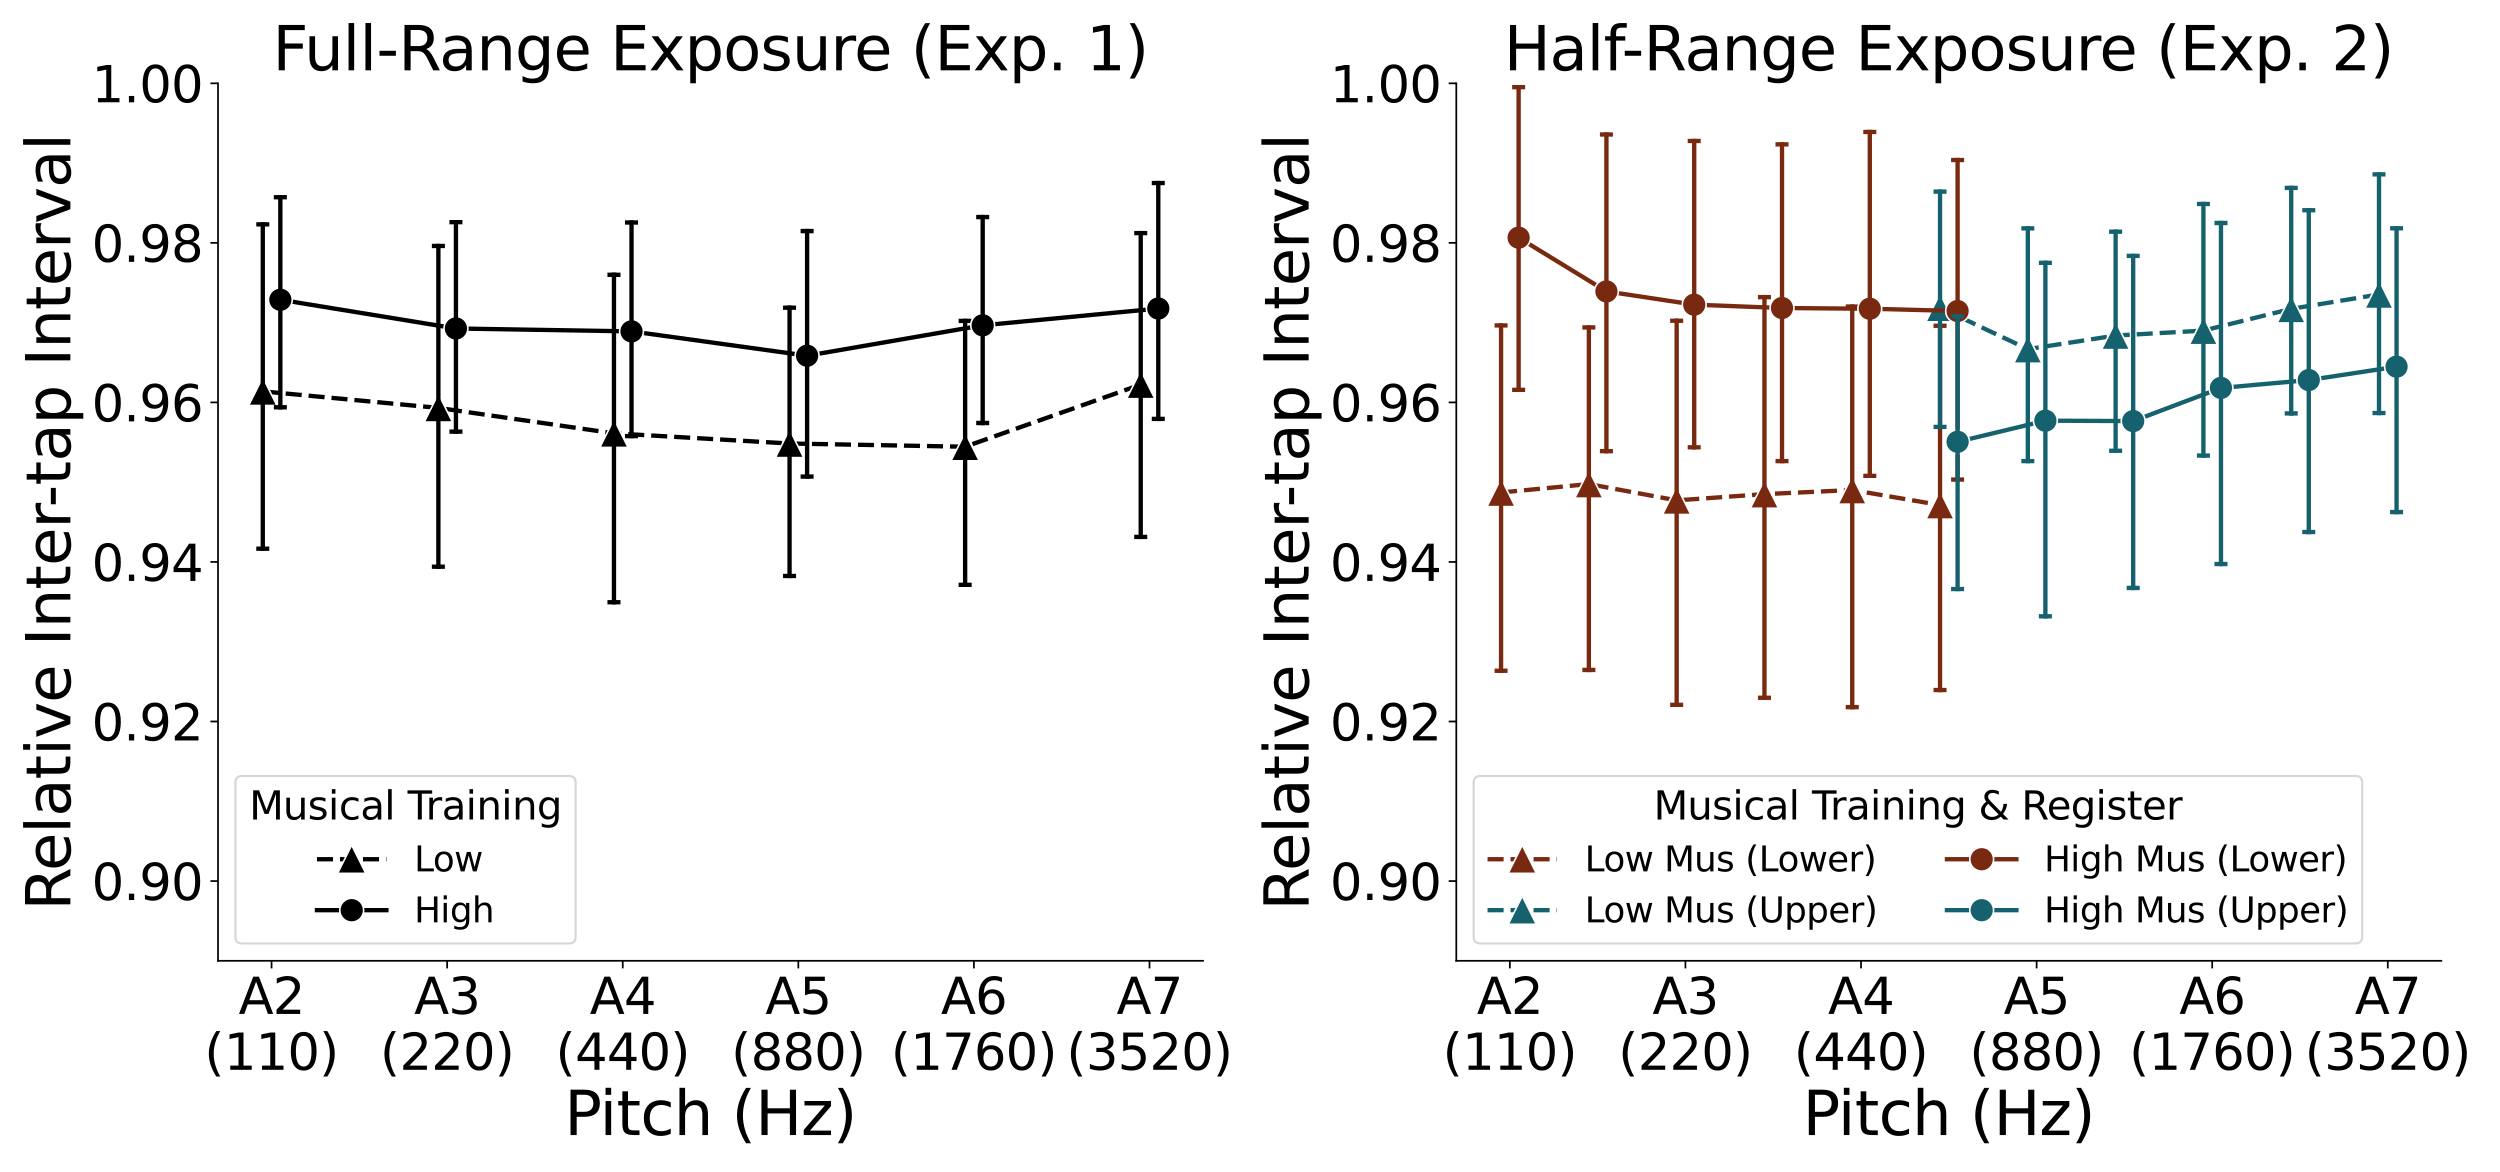 <?xml version="1.0" encoding="utf-8" standalone="no"?>
<!DOCTYPE svg PUBLIC "-//W3C//DTD SVG 1.1//EN"
  "http://www.w3.org/Graphics/SVG/1.1/DTD/svg11.dtd">
<svg xmlns:xlink="http://www.w3.org/1999/xlink" width="1152pt" height="540pt" viewBox="0 0 1152 540" xmlns="http://www.w3.org/2000/svg" version="1.1">
 <defs>
  <style type="text/css">*{stroke-linejoin: round; stroke-linecap: butt}</style>
 </defs>
 <g id="figure_1">
  <g id="patch_1">
   <path d="M 0 540 
L 1152 540 
L 1152 0 
L 0 0 
z
" style="fill: #ffffff"/>
  </g>
  <g id="axes_1">
   <g id="patch_2">
    <path d="M 100.46 442.744 
L 554.368 442.744 
L 554.368 38.4 
L 100.46 38.4 
z
" style="fill: #ffffff"/>
   </g>
   <g id="matplotlib.axis_1">
    <g id="xtick_1">
     <g id="line2d_1">
      <defs>
       <path id="m9b12050fb2" d="M 0 0 
L 0 3.5 
" style="stroke: #000000; stroke-width: 0.8"/>
      </defs>
      <g>
       <use xlink:href="#m9b12050fb2" x="125.138" y="442.744" style="stroke: #000000; stroke-width: 0.8"/>
      </g>
     </g>
     <g id="text_1">
      <!-- A2 -->
      <g transform="translate(109.954 467.22) scale(0.23 -0.23)">
       <defs>
        <path id="DejaVuSans-41" d="M 2188 4044 
L 1331 1722 
L 3047 1722 
L 2188 4044 
z
M 1831 4666 
L 2547 4666 
L 4325 0 
L 3669 0 
L 3244 1197 
L 1141 1197 
L 716 0 
L 50 0 
L 1831 4666 
z
" transform="scale(0.016)"/>
        <path id="DejaVuSans-32" d="M 1228 531 
L 3431 531 
L 3431 0 
L 469 0 
L 469 531 
Q 828 903 1448 1529 
Q 2069 2156 2228 2338 
Q 2531 2678 2651 2914 
Q 2772 3150 2772 3378 
Q 2772 3750 2511 3984 
Q 2250 4219 1831 4219 
Q 1534 4219 1204 4116 
Q 875 4013 500 3803 
L 500 4441 
Q 881 4594 1212 4672 
Q 1544 4750 1819 4750 
Q 2544 4750 2975 4387 
Q 3406 4025 3406 3419 
Q 3406 3131 3298 2873 
Q 3191 2616 2906 2266 
Q 2828 2175 2409 1742 
Q 1991 1309 1228 531 
z
" transform="scale(0.016)"/>
       </defs>
       <use xlink:href="#DejaVuSans-41"/>
       <use xlink:href="#DejaVuSans-32" x="68.408"/>
      </g>
      <!-- (110) -->
      <g transform="translate(94.213 492.975) scale(0.23 -0.23)">
       <defs>
        <path id="DejaVuSans-28" d="M 1984 4856 
Q 1566 4138 1362 3434 
Q 1159 2731 1159 2009 
Q 1159 1288 1364 580 
Q 1569 -128 1984 -844 
L 1484 -844 
Q 1016 -109 783 600 
Q 550 1309 550 2009 
Q 550 2706 781 3412 
Q 1013 4119 1484 4856 
L 1984 4856 
z
" transform="scale(0.016)"/>
        <path id="DejaVuSans-31" d="M 794 531 
L 1825 531 
L 1825 4091 
L 703 3866 
L 703 4441 
L 1819 4666 
L 2450 4666 
L 2450 531 
L 3481 531 
L 3481 0 
L 794 0 
L 794 531 
z
" transform="scale(0.016)"/>
        <path id="DejaVuSans-30" d="M 2034 4250 
Q 1547 4250 1301 3770 
Q 1056 3291 1056 2328 
Q 1056 1369 1301 889 
Q 1547 409 2034 409 
Q 2525 409 2770 889 
Q 3016 1369 3016 2328 
Q 3016 3291 2770 3770 
Q 2525 4250 2034 4250 
z
M 2034 4750 
Q 2819 4750 3233 4129 
Q 3647 3509 3647 2328 
Q 3647 1150 3233 529 
Q 2819 -91 2034 -91 
Q 1250 -91 836 529 
Q 422 1150 422 2328 
Q 422 3509 836 4129 
Q 1250 4750 2034 4750 
z
" transform="scale(0.016)"/>
        <path id="DejaVuSans-29" d="M 513 4856 
L 1013 4856 
Q 1481 4119 1714 3412 
Q 1947 2706 1947 2009 
Q 1947 1309 1714 600 
Q 1481 -109 1013 -844 
L 513 -844 
Q 928 -128 1133 580 
Q 1338 1288 1338 2009 
Q 1338 2731 1133 3434 
Q 928 4138 513 4856 
z
" transform="scale(0.016)"/>
       </defs>
       <use xlink:href="#DejaVuSans-28"/>
       <use xlink:href="#DejaVuSans-31" x="39.014"/>
       <use xlink:href="#DejaVuSans-31" x="102.637"/>
       <use xlink:href="#DejaVuSans-30" x="166.26"/>
       <use xlink:href="#DejaVuSans-29" x="229.883"/>
      </g>
     </g>
    </g>
    <g id="xtick_2">
     <g id="line2d_2">
      <g>
       <use xlink:href="#m9b12050fb2" x="206.048" y="442.744" style="stroke: #000000; stroke-width: 0.8"/>
      </g>
     </g>
     <g id="text_2">
      <!-- A3 -->
      <g transform="translate(190.865 467.22) scale(0.23 -0.23)">
       <defs>
        <path id="DejaVuSans-33" d="M 2597 2516 
Q 3050 2419 3304 2112 
Q 3559 1806 3559 1356 
Q 3559 666 3084 287 
Q 2609 -91 1734 -91 
Q 1441 -91 1130 -33 
Q 819 25 488 141 
L 488 750 
Q 750 597 1062 519 
Q 1375 441 1716 441 
Q 2309 441 2620 675 
Q 2931 909 2931 1356 
Q 2931 1769 2642 2001 
Q 2353 2234 1838 2234 
L 1294 2234 
L 1294 2753 
L 1863 2753 
Q 2328 2753 2575 2939 
Q 2822 3125 2822 3475 
Q 2822 3834 2567 4026 
Q 2313 4219 1838 4219 
Q 1578 4219 1281 4162 
Q 984 4106 628 3988 
L 628 4550 
Q 988 4650 1302 4700 
Q 1616 4750 1894 4750 
Q 2613 4750 3031 4423 
Q 3450 4097 3450 3541 
Q 3450 3153 3228 2886 
Q 3006 2619 2597 2516 
z
" transform="scale(0.016)"/>
       </defs>
       <use xlink:href="#DejaVuSans-41"/>
       <use xlink:href="#DejaVuSans-33" x="68.408"/>
      </g>
      <!-- (220) -->
      <g transform="translate(175.124 492.975) scale(0.23 -0.23)">
       <use xlink:href="#DejaVuSans-28"/>
       <use xlink:href="#DejaVuSans-32" x="39.014"/>
       <use xlink:href="#DejaVuSans-32" x="102.637"/>
       <use xlink:href="#DejaVuSans-30" x="166.26"/>
       <use xlink:href="#DejaVuSans-29" x="229.883"/>
      </g>
     </g>
    </g>
    <g id="xtick_3">
     <g id="line2d_3">
      <g>
       <use xlink:href="#m9b12050fb2" x="286.959" y="442.744" style="stroke: #000000; stroke-width: 0.8"/>
      </g>
     </g>
     <g id="text_3">
      <!-- A4 -->
      <g transform="translate(271.775 467.22) scale(0.23 -0.23)">
       <defs>
        <path id="DejaVuSans-34" d="M 2419 4116 
L 825 1625 
L 2419 1625 
L 2419 4116 
z
M 2253 4666 
L 3047 4666 
L 3047 1625 
L 3713 1625 
L 3713 1100 
L 3047 1100 
L 3047 0 
L 2419 0 
L 2419 1100 
L 313 1100 
L 313 1709 
L 2253 4666 
z
" transform="scale(0.016)"/>
       </defs>
       <use xlink:href="#DejaVuSans-41"/>
       <use xlink:href="#DejaVuSans-34" x="68.408"/>
      </g>
      <!-- (440) -->
      <g transform="translate(256.035 492.975) scale(0.23 -0.23)">
       <use xlink:href="#DejaVuSans-28"/>
       <use xlink:href="#DejaVuSans-34" x="39.014"/>
       <use xlink:href="#DejaVuSans-34" x="102.637"/>
       <use xlink:href="#DejaVuSans-30" x="166.26"/>
       <use xlink:href="#DejaVuSans-29" x="229.883"/>
      </g>
     </g>
    </g>
    <g id="xtick_4">
     <g id="line2d_4">
      <g>
       <use xlink:href="#m9b12050fb2" x="367.869" y="442.744" style="stroke: #000000; stroke-width: 0.8"/>
      </g>
     </g>
     <g id="text_4">
      <!-- A5 -->
      <g transform="translate(352.686 467.22) scale(0.23 -0.23)">
       <defs>
        <path id="DejaVuSans-35" d="M 691 4666 
L 3169 4666 
L 3169 4134 
L 1269 4134 
L 1269 2991 
Q 1406 3038 1543 3061 
Q 1681 3084 1819 3084 
Q 2600 3084 3056 2656 
Q 3513 2228 3513 1497 
Q 3513 744 3044 326 
Q 2575 -91 1722 -91 
Q 1428 -91 1123 -41 
Q 819 9 494 109 
L 494 744 
Q 775 591 1075 516 
Q 1375 441 1709 441 
Q 2250 441 2565 725 
Q 2881 1009 2881 1497 
Q 2881 1984 2565 2268 
Q 2250 2553 1709 2553 
Q 1456 2553 1204 2497 
Q 953 2441 691 2322 
L 691 4666 
z
" transform="scale(0.016)"/>
       </defs>
       <use xlink:href="#DejaVuSans-41"/>
       <use xlink:href="#DejaVuSans-35" x="68.408"/>
      </g>
      <!-- (880) -->
      <g transform="translate(336.945 492.975) scale(0.23 -0.23)">
       <defs>
        <path id="DejaVuSans-38" d="M 2034 2216 
Q 1584 2216 1326 1975 
Q 1069 1734 1069 1313 
Q 1069 891 1326 650 
Q 1584 409 2034 409 
Q 2484 409 2743 651 
Q 3003 894 3003 1313 
Q 3003 1734 2745 1975 
Q 2488 2216 2034 2216 
z
M 1403 2484 
Q 997 2584 770 2862 
Q 544 3141 544 3541 
Q 544 4100 942 4425 
Q 1341 4750 2034 4750 
Q 2731 4750 3128 4425 
Q 3525 4100 3525 3541 
Q 3525 3141 3298 2862 
Q 3072 2584 2669 2484 
Q 3125 2378 3379 2068 
Q 3634 1759 3634 1313 
Q 3634 634 3220 271 
Q 2806 -91 2034 -91 
Q 1263 -91 848 271 
Q 434 634 434 1313 
Q 434 1759 690 2068 
Q 947 2378 1403 2484 
z
M 1172 3481 
Q 1172 3119 1398 2916 
Q 1625 2713 2034 2713 
Q 2441 2713 2670 2916 
Q 2900 3119 2900 3481 
Q 2900 3844 2670 4047 
Q 2441 4250 2034 4250 
Q 1625 4250 1398 4047 
Q 1172 3844 1172 3481 
z
" transform="scale(0.016)"/>
       </defs>
       <use xlink:href="#DejaVuSans-28"/>
       <use xlink:href="#DejaVuSans-38" x="39.014"/>
       <use xlink:href="#DejaVuSans-38" x="102.637"/>
       <use xlink:href="#DejaVuSans-30" x="166.26"/>
       <use xlink:href="#DejaVuSans-29" x="229.883"/>
      </g>
     </g>
    </g>
    <g id="xtick_5">
     <g id="line2d_5">
      <g>
       <use xlink:href="#m9b12050fb2" x="448.78" y="442.744" style="stroke: #000000; stroke-width: 0.8"/>
      </g>
     </g>
     <g id="text_5">
      <!-- A6 -->
      <g transform="translate(433.596 467.22) scale(0.23 -0.23)">
       <defs>
        <path id="DejaVuSans-36" d="M 2113 2584 
Q 1688 2584 1439 2293 
Q 1191 2003 1191 1497 
Q 1191 994 1439 701 
Q 1688 409 2113 409 
Q 2538 409 2786 701 
Q 3034 994 3034 1497 
Q 3034 2003 2786 2293 
Q 2538 2584 2113 2584 
z
M 3366 4563 
L 3366 3988 
Q 3128 4100 2886 4159 
Q 2644 4219 2406 4219 
Q 1781 4219 1451 3797 
Q 1122 3375 1075 2522 
Q 1259 2794 1537 2939 
Q 1816 3084 2150 3084 
Q 2853 3084 3261 2657 
Q 3669 2231 3669 1497 
Q 3669 778 3244 343 
Q 2819 -91 2113 -91 
Q 1303 -91 875 529 
Q 447 1150 447 2328 
Q 447 3434 972 4092 
Q 1497 4750 2381 4750 
Q 2619 4750 2861 4703 
Q 3103 4656 3366 4563 
z
" transform="scale(0.016)"/>
       </defs>
       <use xlink:href="#DejaVuSans-41"/>
       <use xlink:href="#DejaVuSans-36" x="68.408"/>
      </g>
      <!-- (1760) -->
      <g transform="translate(410.539 492.975) scale(0.23 -0.23)">
       <defs>
        <path id="DejaVuSans-37" d="M 525 4666 
L 3525 4666 
L 3525 4397 
L 1831 0 
L 1172 0 
L 2766 4134 
L 525 4134 
L 525 4666 
z
" transform="scale(0.016)"/>
       </defs>
       <use xlink:href="#DejaVuSans-28"/>
       <use xlink:href="#DejaVuSans-31" x="39.014"/>
       <use xlink:href="#DejaVuSans-37" x="102.637"/>
       <use xlink:href="#DejaVuSans-36" x="166.26"/>
       <use xlink:href="#DejaVuSans-30" x="229.883"/>
       <use xlink:href="#DejaVuSans-29" x="293.506"/>
      </g>
     </g>
    </g>
    <g id="xtick_6">
     <g id="line2d_6">
      <g>
       <use xlink:href="#m9b12050fb2" x="529.69" y="442.744" style="stroke: #000000; stroke-width: 0.8"/>
      </g>
     </g>
     <g id="text_6">
      <!-- A7 -->
      <g transform="translate(514.507 467.22) scale(0.23 -0.23)">
       <use xlink:href="#DejaVuSans-41"/>
       <use xlink:href="#DejaVuSans-37" x="68.408"/>
      </g>
      <!-- (3520) -->
      <g transform="translate(491.449 492.975) scale(0.23 -0.23)">
       <use xlink:href="#DejaVuSans-28"/>
       <use xlink:href="#DejaVuSans-33" x="39.014"/>
       <use xlink:href="#DejaVuSans-35" x="102.637"/>
       <use xlink:href="#DejaVuSans-32" x="166.26"/>
       <use xlink:href="#DejaVuSans-30" x="229.883"/>
       <use xlink:href="#DejaVuSans-29" x="293.506"/>
      </g>
     </g>
    </g>
    <g id="text_7">
     <!-- Pitch (Hz) -->
     <g transform="translate(260.089 523.034) scale(0.28 -0.28)">
      <defs>
       <path id="DejaVuSans-50" d="M 1259 4147 
L 1259 2394 
L 2053 2394 
Q 2494 2394 2734 2622 
Q 2975 2850 2975 3272 
Q 2975 3691 2734 3919 
Q 2494 4147 2053 4147 
L 1259 4147 
z
M 628 4666 
L 2053 4666 
Q 2838 4666 3239 4311 
Q 3641 3956 3641 3272 
Q 3641 2581 3239 2228 
Q 2838 1875 2053 1875 
L 1259 1875 
L 1259 0 
L 628 0 
L 628 4666 
z
" transform="scale(0.016)"/>
       <path id="DejaVuSans-69" d="M 603 3500 
L 1178 3500 
L 1178 0 
L 603 0 
L 603 3500 
z
M 603 4863 
L 1178 4863 
L 1178 4134 
L 603 4134 
L 603 4863 
z
" transform="scale(0.016)"/>
       <path id="DejaVuSans-74" d="M 1172 4494 
L 1172 3500 
L 2356 3500 
L 2356 3053 
L 1172 3053 
L 1172 1153 
Q 1172 725 1289 603 
Q 1406 481 1766 481 
L 2356 481 
L 2356 0 
L 1766 0 
Q 1100 0 847 248 
Q 594 497 594 1153 
L 594 3053 
L 172 3053 
L 172 3500 
L 594 3500 
L 594 4494 
L 1172 4494 
z
" transform="scale(0.016)"/>
       <path id="DejaVuSans-63" d="M 3122 3366 
L 3122 2828 
Q 2878 2963 2633 3030 
Q 2388 3097 2138 3097 
Q 1578 3097 1268 2742 
Q 959 2388 959 1747 
Q 959 1106 1268 751 
Q 1578 397 2138 397 
Q 2388 397 2633 464 
Q 2878 531 3122 666 
L 3122 134 
Q 2881 22 2623 -34 
Q 2366 -91 2075 -91 
Q 1284 -91 818 406 
Q 353 903 353 1747 
Q 353 2603 823 3093 
Q 1294 3584 2113 3584 
Q 2378 3584 2631 3529 
Q 2884 3475 3122 3366 
z
" transform="scale(0.016)"/>
       <path id="DejaVuSans-68" d="M 3513 2113 
L 3513 0 
L 2938 0 
L 2938 2094 
Q 2938 2591 2744 2837 
Q 2550 3084 2163 3084 
Q 1697 3084 1428 2787 
Q 1159 2491 1159 1978 
L 1159 0 
L 581 0 
L 581 4863 
L 1159 4863 
L 1159 2956 
Q 1366 3272 1645 3428 
Q 1925 3584 2291 3584 
Q 2894 3584 3203 3211 
Q 3513 2838 3513 2113 
z
" transform="scale(0.016)"/>
       <path id="DejaVuSans-20" transform="scale(0.016)"/>
       <path id="DejaVuSans-48" d="M 628 4666 
L 1259 4666 
L 1259 2753 
L 3553 2753 
L 3553 4666 
L 4184 4666 
L 4184 0 
L 3553 0 
L 3553 2222 
L 1259 2222 
L 1259 0 
L 628 0 
L 628 4666 
z
" transform="scale(0.016)"/>
       <path id="DejaVuSans-7a" d="M 353 3500 
L 3084 3500 
L 3084 2975 
L 922 459 
L 3084 459 
L 3084 0 
L 275 0 
L 275 525 
L 2438 3041 
L 353 3041 
L 353 3500 
z
" transform="scale(0.016)"/>
      </defs>
      <use xlink:href="#DejaVuSans-50"/>
      <use xlink:href="#DejaVuSans-69" x="58.053"/>
      <use xlink:href="#DejaVuSans-74" x="85.836"/>
      <use xlink:href="#DejaVuSans-63" x="125.045"/>
      <use xlink:href="#DejaVuSans-68" x="180.025"/>
      <use xlink:href="#DejaVuSans-20" x="243.404"/>
      <use xlink:href="#DejaVuSans-28" x="275.191"/>
      <use xlink:href="#DejaVuSans-48" x="314.205"/>
      <use xlink:href="#DejaVuSans-7a" x="389.4"/>
      <use xlink:href="#DejaVuSans-29" x="441.891"/>
     </g>
    </g>
   </g>
   <g id="matplotlib.axis_2">
    <g id="ytick_1">
     <g id="line2d_7">
      <defs>
       <path id="m75f1e236b7" d="M 0 0 
L -3.5 0 
" style="stroke: #000000; stroke-width: 0.8"/>
      </defs>
      <g>
       <use xlink:href="#m75f1e236b7" x="100.46" y="405.985" style="stroke: #000000; stroke-width: 0.8"/>
      </g>
     </g>
     <g id="text_8">
      <!-- 0.90 -->
      <g transform="translate(42.249 414.724) scale(0.23 -0.23)">
       <defs>
        <path id="DejaVuSans-2e" d="M 684 794 
L 1344 794 
L 1344 0 
L 684 0 
L 684 794 
z
" transform="scale(0.016)"/>
        <path id="DejaVuSans-39" d="M 703 97 
L 703 672 
Q 941 559 1184 500 
Q 1428 441 1663 441 
Q 2288 441 2617 861 
Q 2947 1281 2994 2138 
Q 2813 1869 2534 1725 
Q 2256 1581 1919 1581 
Q 1219 1581 811 2004 
Q 403 2428 403 3163 
Q 403 3881 828 4315 
Q 1253 4750 1959 4750 
Q 2769 4750 3195 4129 
Q 3622 3509 3622 2328 
Q 3622 1225 3098 567 
Q 2575 -91 1691 -91 
Q 1453 -91 1209 -44 
Q 966 3 703 97 
z
M 1959 2075 
Q 2384 2075 2632 2365 
Q 2881 2656 2881 3163 
Q 2881 3666 2632 3958 
Q 2384 4250 1959 4250 
Q 1534 4250 1286 3958 
Q 1038 3666 1038 3163 
Q 1038 2656 1286 2365 
Q 1534 2075 1959 2075 
z
" transform="scale(0.016)"/>
       </defs>
       <use xlink:href="#DejaVuSans-30"/>
       <use xlink:href="#DejaVuSans-2e" x="63.623"/>
       <use xlink:href="#DejaVuSans-39" x="95.41"/>
       <use xlink:href="#DejaVuSans-30" x="159.033"/>
      </g>
     </g>
    </g>
    <g id="ytick_2">
     <g id="line2d_8">
      <g>
       <use xlink:href="#m75f1e236b7" x="100.46" y="332.468" style="stroke: #000000; stroke-width: 0.8"/>
      </g>
     </g>
     <g id="text_9">
      <!-- 0.92 -->
      <g transform="translate(42.249 341.207) scale(0.23 -0.23)">
       <use xlink:href="#DejaVuSans-30"/>
       <use xlink:href="#DejaVuSans-2e" x="63.623"/>
       <use xlink:href="#DejaVuSans-39" x="95.41"/>
       <use xlink:href="#DejaVuSans-32" x="159.033"/>
      </g>
     </g>
    </g>
    <g id="ytick_3">
     <g id="line2d_9">
      <g>
       <use xlink:href="#m75f1e236b7" x="100.46" y="258.951" style="stroke: #000000; stroke-width: 0.8"/>
      </g>
     </g>
     <g id="text_10">
      <!-- 0.94 -->
      <g transform="translate(42.249 267.689) scale(0.23 -0.23)">
       <use xlink:href="#DejaVuSans-30"/>
       <use xlink:href="#DejaVuSans-2e" x="63.623"/>
       <use xlink:href="#DejaVuSans-39" x="95.41"/>
       <use xlink:href="#DejaVuSans-34" x="159.033"/>
      </g>
     </g>
    </g>
    <g id="ytick_4">
     <g id="line2d_10">
      <g>
       <use xlink:href="#m75f1e236b7" x="100.46" y="185.434" style="stroke: #000000; stroke-width: 0.8"/>
      </g>
     </g>
     <g id="text_11">
      <!-- 0.96 -->
      <g transform="translate(42.249 194.172) scale(0.23 -0.23)">
       <use xlink:href="#DejaVuSans-30"/>
       <use xlink:href="#DejaVuSans-2e" x="63.623"/>
       <use xlink:href="#DejaVuSans-39" x="95.41"/>
       <use xlink:href="#DejaVuSans-36" x="159.033"/>
      </g>
     </g>
    </g>
    <g id="ytick_5">
     <g id="line2d_11">
      <g>
       <use xlink:href="#m75f1e236b7" x="100.46" y="111.917" style="stroke: #000000; stroke-width: 0.8"/>
      </g>
     </g>
     <g id="text_12">
      <!-- 0.98 -->
      <g transform="translate(42.249 120.655) scale(0.23 -0.23)">
       <use xlink:href="#DejaVuSans-30"/>
       <use xlink:href="#DejaVuSans-2e" x="63.623"/>
       <use xlink:href="#DejaVuSans-39" x="95.41"/>
       <use xlink:href="#DejaVuSans-38" x="159.033"/>
      </g>
     </g>
    </g>
    <g id="ytick_6">
     <g id="line2d_12">
      <g>
       <use xlink:href="#m75f1e236b7" x="100.46" y="38.4" style="stroke: #000000; stroke-width: 0.8"/>
      </g>
     </g>
     <g id="text_13">
      <!-- 1.00 -->
      <g transform="translate(42.249 47.138) scale(0.23 -0.23)">
       <use xlink:href="#DejaVuSans-31"/>
       <use xlink:href="#DejaVuSans-2e" x="63.623"/>
       <use xlink:href="#DejaVuSans-30" x="95.41"/>
       <use xlink:href="#DejaVuSans-30" x="159.033"/>
      </g>
     </g>
    </g>
    <g id="text_14">
     <!-- Relative Inter-tap Interval -->
     <g transform="translate(32.426 419.52) rotate(-90) scale(0.28 -0.28)">
      <defs>
       <path id="DejaVuSans-52" d="M 2841 2188 
Q 3044 2119 3236 1894 
Q 3428 1669 3622 1275 
L 4263 0 
L 3584 0 
L 2988 1197 
Q 2756 1666 2539 1819 
Q 2322 1972 1947 1972 
L 1259 1972 
L 1259 0 
L 628 0 
L 628 4666 
L 2053 4666 
Q 2853 4666 3247 4331 
Q 3641 3997 3641 3322 
Q 3641 2881 3436 2590 
Q 3231 2300 2841 2188 
z
M 1259 4147 
L 1259 2491 
L 2053 2491 
Q 2509 2491 2742 2702 
Q 2975 2913 2975 3322 
Q 2975 3731 2742 3939 
Q 2509 4147 2053 4147 
L 1259 4147 
z
" transform="scale(0.016)"/>
       <path id="DejaVuSans-65" d="M 3597 1894 
L 3597 1613 
L 953 1613 
Q 991 1019 1311 708 
Q 1631 397 2203 397 
Q 2534 397 2845 478 
Q 3156 559 3463 722 
L 3463 178 
Q 3153 47 2828 -22 
Q 2503 -91 2169 -91 
Q 1331 -91 842 396 
Q 353 884 353 1716 
Q 353 2575 817 3079 
Q 1281 3584 2069 3584 
Q 2775 3584 3186 3129 
Q 3597 2675 3597 1894 
z
M 3022 2063 
Q 3016 2534 2758 2815 
Q 2500 3097 2075 3097 
Q 1594 3097 1305 2825 
Q 1016 2553 972 2059 
L 3022 2063 
z
" transform="scale(0.016)"/>
       <path id="DejaVuSans-6c" d="M 603 4863 
L 1178 4863 
L 1178 0 
L 603 0 
L 603 4863 
z
" transform="scale(0.016)"/>
       <path id="DejaVuSans-61" d="M 2194 1759 
Q 1497 1759 1228 1600 
Q 959 1441 959 1056 
Q 959 750 1161 570 
Q 1363 391 1709 391 
Q 2188 391 2477 730 
Q 2766 1069 2766 1631 
L 2766 1759 
L 2194 1759 
z
M 3341 1997 
L 3341 0 
L 2766 0 
L 2766 531 
Q 2569 213 2275 61 
Q 1981 -91 1556 -91 
Q 1019 -91 701 211 
Q 384 513 384 1019 
Q 384 1609 779 1909 
Q 1175 2209 1959 2209 
L 2766 2209 
L 2766 2266 
Q 2766 2663 2505 2880 
Q 2244 3097 1772 3097 
Q 1472 3097 1187 3025 
Q 903 2953 641 2809 
L 641 3341 
Q 956 3463 1253 3523 
Q 1550 3584 1831 3584 
Q 2591 3584 2966 3190 
Q 3341 2797 3341 1997 
z
" transform="scale(0.016)"/>
       <path id="DejaVuSans-76" d="M 191 3500 
L 800 3500 
L 1894 563 
L 2988 3500 
L 3597 3500 
L 2284 0 
L 1503 0 
L 191 3500 
z
" transform="scale(0.016)"/>
       <path id="DejaVuSans-49" d="M 628 4666 
L 1259 4666 
L 1259 0 
L 628 0 
L 628 4666 
z
" transform="scale(0.016)"/>
       <path id="DejaVuSans-6e" d="M 3513 2113 
L 3513 0 
L 2938 0 
L 2938 2094 
Q 2938 2591 2744 2837 
Q 2550 3084 2163 3084 
Q 1697 3084 1428 2787 
Q 1159 2491 1159 1978 
L 1159 0 
L 581 0 
L 581 3500 
L 1159 3500 
L 1159 2956 
Q 1366 3272 1645 3428 
Q 1925 3584 2291 3584 
Q 2894 3584 3203 3211 
Q 3513 2838 3513 2113 
z
" transform="scale(0.016)"/>
       <path id="DejaVuSans-72" d="M 2631 2963 
Q 2534 3019 2420 3045 
Q 2306 3072 2169 3072 
Q 1681 3072 1420 2755 
Q 1159 2438 1159 1844 
L 1159 0 
L 581 0 
L 581 3500 
L 1159 3500 
L 1159 2956 
Q 1341 3275 1631 3429 
Q 1922 3584 2338 3584 
Q 2397 3584 2469 3576 
Q 2541 3569 2628 3553 
L 2631 2963 
z
" transform="scale(0.016)"/>
       <path id="DejaVuSans-2d" d="M 313 2009 
L 1997 2009 
L 1997 1497 
L 313 1497 
L 313 2009 
z
" transform="scale(0.016)"/>
       <path id="DejaVuSans-70" d="M 1159 525 
L 1159 -1331 
L 581 -1331 
L 581 3500 
L 1159 3500 
L 1159 2969 
Q 1341 3281 1617 3432 
Q 1894 3584 2278 3584 
Q 2916 3584 3314 3078 
Q 3713 2572 3713 1747 
Q 3713 922 3314 415 
Q 2916 -91 2278 -91 
Q 1894 -91 1617 61 
Q 1341 213 1159 525 
z
M 3116 1747 
Q 3116 2381 2855 2742 
Q 2594 3103 2138 3103 
Q 1681 3103 1420 2742 
Q 1159 2381 1159 1747 
Q 1159 1113 1420 752 
Q 1681 391 2138 391 
Q 2594 391 2855 752 
Q 3116 1113 3116 1747 
z
" transform="scale(0.016)"/>
      </defs>
      <use xlink:href="#DejaVuSans-52"/>
      <use xlink:href="#DejaVuSans-65" x="64.982"/>
      <use xlink:href="#DejaVuSans-6c" x="126.506"/>
      <use xlink:href="#DejaVuSans-61" x="154.289"/>
      <use xlink:href="#DejaVuSans-74" x="215.568"/>
      <use xlink:href="#DejaVuSans-69" x="254.777"/>
      <use xlink:href="#DejaVuSans-76" x="282.561"/>
      <use xlink:href="#DejaVuSans-65" x="341.74"/>
      <use xlink:href="#DejaVuSans-20" x="403.264"/>
      <use xlink:href="#DejaVuSans-49" x="435.051"/>
      <use xlink:href="#DejaVuSans-6e" x="464.543"/>
      <use xlink:href="#DejaVuSans-74" x="527.922"/>
      <use xlink:href="#DejaVuSans-65" x="567.131"/>
      <use xlink:href="#DejaVuSans-72" x="628.654"/>
      <use xlink:href="#DejaVuSans-2d" x="663.393"/>
      <use xlink:href="#DejaVuSans-74" x="699.477"/>
      <use xlink:href="#DejaVuSans-61" x="738.686"/>
      <use xlink:href="#DejaVuSans-70" x="799.965"/>
      <use xlink:href="#DejaVuSans-20" x="863.441"/>
      <use xlink:href="#DejaVuSans-49" x="895.229"/>
      <use xlink:href="#DejaVuSans-6e" x="924.721"/>
      <use xlink:href="#DejaVuSans-74" x="988.1"/>
      <use xlink:href="#DejaVuSans-65" x="1027.309"/>
      <use xlink:href="#DejaVuSans-72" x="1088.832"/>
      <use xlink:href="#DejaVuSans-76" x="1129.945"/>
      <use xlink:href="#DejaVuSans-61" x="1189.125"/>
      <use xlink:href="#DejaVuSans-6c" x="1250.404"/>
     </g>
    </g>
   </g>
   <g id="line2d_13">
    <path d="M 121.092 180.342 
L 202.003 187.967 
L 282.913 199.68 
L 363.824 204.369 
L 444.734 205.852 
L 525.645 177.22 
" clip-path="url(#p4a70b74b95)" style="fill: none; stroke-dasharray: 7.4,3.2; stroke-dashoffset: 0; stroke: #000000; stroke-width: 2"/>
    <defs>
     <path id="m71e2780787" d="M 0 -6.5 
L -6.5 6.5 
L 6.5 6.5 
z
" style="stroke: #ffffff; stroke-width: 0.75; stroke-linejoin: miter"/>
    </defs>
    <g clip-path="url(#p4a70b74b95)">
     <use xlink:href="#m71e2780787" x="121.092" y="180.342" style="stroke: #ffffff; stroke-width: 0.75; stroke-linejoin: miter"/>
     <use xlink:href="#m71e2780787" x="202.003" y="187.967" style="stroke: #ffffff; stroke-width: 0.75; stroke-linejoin: miter"/>
     <use xlink:href="#m71e2780787" x="282.913" y="199.68" style="stroke: #ffffff; stroke-width: 0.75; stroke-linejoin: miter"/>
     <use xlink:href="#m71e2780787" x="363.824" y="204.369" style="stroke: #ffffff; stroke-width: 0.75; stroke-linejoin: miter"/>
     <use xlink:href="#m71e2780787" x="444.734" y="205.852" style="stroke: #ffffff; stroke-width: 0.75; stroke-linejoin: miter"/>
     <use xlink:href="#m71e2780787" x="525.645" y="177.22" style="stroke: #ffffff; stroke-width: 0.75; stroke-linejoin: miter"/>
    </g>
   </g>
   <g id="LineCollection_1">
    <path d="M 121.092 252.832 
L 121.092 103.381 
" clip-path="url(#p4a70b74b95)" style="fill: none; stroke: #000000; stroke-width: 2; stroke-linecap: square"/>
    <path d="M 202.003 261.122 
L 202.003 113.336 
" clip-path="url(#p4a70b74b95)" style="fill: none; stroke: #000000; stroke-width: 2; stroke-linecap: square"/>
    <path d="M 282.913 277.497 
L 282.913 126.627 
" clip-path="url(#p4a70b74b95)" style="fill: none; stroke: #000000; stroke-width: 2; stroke-linecap: square"/>
    <path d="M 363.824 265.418 
L 363.824 141.783 
" clip-path="url(#p4a70b74b95)" style="fill: none; stroke: #000000; stroke-width: 2; stroke-linecap: square"/>
    <path d="M 444.734 269.485 
L 444.734 147.867 
" clip-path="url(#p4a70b74b95)" style="fill: none; stroke: #000000; stroke-width: 2; stroke-linecap: square"/>
    <path d="M 525.645 247.406 
L 525.645 107.408 
" clip-path="url(#p4a70b74b95)" style="fill: none; stroke: #000000; stroke-width: 2; stroke-linecap: square"/>
   </g>
   <g id="line2d_14">
    <defs>
     <path id="m69829c81f7" d="M 3 0 
L -3 -0 
" style="stroke: #000000; stroke-width: 2"/>
    </defs>
    <g clip-path="url(#p4a70b74b95)">
     <use xlink:href="#m69829c81f7" x="121.092" y="252.832" style="stroke: #000000; stroke-width: 2"/>
     <use xlink:href="#m69829c81f7" x="202.003" y="261.122" style="stroke: #000000; stroke-width: 2"/>
     <use xlink:href="#m69829c81f7" x="282.913" y="277.497" style="stroke: #000000; stroke-width: 2"/>
     <use xlink:href="#m69829c81f7" x="363.824" y="265.418" style="stroke: #000000; stroke-width: 2"/>
     <use xlink:href="#m69829c81f7" x="444.734" y="269.485" style="stroke: #000000; stroke-width: 2"/>
     <use xlink:href="#m69829c81f7" x="525.645" y="247.406" style="stroke: #000000; stroke-width: 2"/>
    </g>
   </g>
   <g id="line2d_15">
    <g clip-path="url(#p4a70b74b95)">
     <use xlink:href="#m69829c81f7" x="121.092" y="103.381" style="stroke: #000000; stroke-width: 2"/>
     <use xlink:href="#m69829c81f7" x="202.003" y="113.336" style="stroke: #000000; stroke-width: 2"/>
     <use xlink:href="#m69829c81f7" x="282.913" y="126.627" style="stroke: #000000; stroke-width: 2"/>
     <use xlink:href="#m69829c81f7" x="363.824" y="141.783" style="stroke: #000000; stroke-width: 2"/>
     <use xlink:href="#m69829c81f7" x="444.734" y="147.867" style="stroke: #000000; stroke-width: 2"/>
     <use xlink:href="#m69829c81f7" x="525.645" y="107.408" style="stroke: #000000; stroke-width: 2"/>
    </g>
   </g>
   <g id="line2d_16">
    <path d="M 129.183 138.127 
L 210.094 151.363 
L 291.004 152.702 
L 371.915 163.912 
L 452.825 149.906 
L 533.736 142.168 
" clip-path="url(#p4a70b74b95)" style="fill: none; stroke: #000000; stroke-width: 2; stroke-linecap: square"/>
    <defs>
     <path id="m6fcc5cb79a" d="M 0 5.5 
C 1.459 5.5 2.858 4.92 3.889 3.889 
C 4.92 2.858 5.5 1.459 5.5 0 
C 5.5 -1.459 4.92 -2.858 3.889 -3.889 
C 2.858 -4.92 1.459 -5.5 0 -5.5 
C -1.459 -5.5 -2.858 -4.92 -3.889 -3.889 
C -4.92 -2.858 -5.5 -1.459 -5.5 0 
C -5.5 1.459 -4.92 2.858 -3.889 3.889 
C -2.858 4.92 -1.459 5.5 0 5.5 
z
" style="stroke: #ffffff; stroke-width: 0.75"/>
    </defs>
    <g clip-path="url(#p4a70b74b95)">
     <use xlink:href="#m6fcc5cb79a" x="129.183" y="138.127" style="stroke: #ffffff; stroke-width: 0.75"/>
     <use xlink:href="#m6fcc5cb79a" x="210.094" y="151.363" style="stroke: #ffffff; stroke-width: 0.75"/>
     <use xlink:href="#m6fcc5cb79a" x="291.004" y="152.702" style="stroke: #ffffff; stroke-width: 0.75"/>
     <use xlink:href="#m6fcc5cb79a" x="371.915" y="163.912" style="stroke: #ffffff; stroke-width: 0.75"/>
     <use xlink:href="#m6fcc5cb79a" x="452.825" y="149.906" style="stroke: #ffffff; stroke-width: 0.75"/>
     <use xlink:href="#m6fcc5cb79a" x="533.736" y="142.168" style="stroke: #ffffff; stroke-width: 0.75"/>
    </g>
   </g>
   <g id="LineCollection_2">
    <path d="M 129.183 187.669 
L 129.183 90.896 
" clip-path="url(#p4a70b74b95)" style="fill: none; stroke: #000000; stroke-width: 2; stroke-linecap: square"/>
    <path d="M 210.094 198.894 
L 210.094 102.369 
" clip-path="url(#p4a70b74b95)" style="fill: none; stroke: #000000; stroke-width: 2; stroke-linecap: square"/>
    <path d="M 291.004 200.951 
L 291.004 102.527 
" clip-path="url(#p4a70b74b95)" style="fill: none; stroke: #000000; stroke-width: 2; stroke-linecap: square"/>
    <path d="M 371.915 219.606 
L 371.915 106.475 
" clip-path="url(#p4a70b74b95)" style="fill: none; stroke: #000000; stroke-width: 2; stroke-linecap: square"/>
    <path d="M 452.825 194.918 
L 452.825 100.023 
" clip-path="url(#p4a70b74b95)" style="fill: none; stroke: #000000; stroke-width: 2; stroke-linecap: square"/>
    <path d="M 533.736 193.037 
L 533.736 84.335 
" clip-path="url(#p4a70b74b95)" style="fill: none; stroke: #000000; stroke-width: 2; stroke-linecap: square"/>
   </g>
   <g id="line2d_17">
    <g clip-path="url(#p4a70b74b95)">
     <use xlink:href="#m69829c81f7" x="129.183" y="187.669" style="stroke: #000000; stroke-width: 2"/>
     <use xlink:href="#m69829c81f7" x="210.094" y="198.894" style="stroke: #000000; stroke-width: 2"/>
     <use xlink:href="#m69829c81f7" x="291.004" y="200.951" style="stroke: #000000; stroke-width: 2"/>
     <use xlink:href="#m69829c81f7" x="371.915" y="219.606" style="stroke: #000000; stroke-width: 2"/>
     <use xlink:href="#m69829c81f7" x="452.825" y="194.918" style="stroke: #000000; stroke-width: 2"/>
     <use xlink:href="#m69829c81f7" x="533.736" y="193.037" style="stroke: #000000; stroke-width: 2"/>
    </g>
   </g>
   <g id="line2d_18">
    <g clip-path="url(#p4a70b74b95)">
     <use xlink:href="#m69829c81f7" x="129.183" y="90.896" style="stroke: #000000; stroke-width: 2"/>
     <use xlink:href="#m69829c81f7" x="210.094" y="102.369" style="stroke: #000000; stroke-width: 2"/>
     <use xlink:href="#m69829c81f7" x="291.004" y="102.527" style="stroke: #000000; stroke-width: 2"/>
     <use xlink:href="#m69829c81f7" x="371.915" y="106.475" style="stroke: #000000; stroke-width: 2"/>
     <use xlink:href="#m69829c81f7" x="452.825" y="100.023" style="stroke: #000000; stroke-width: 2"/>
     <use xlink:href="#m69829c81f7" x="533.736" y="84.335" style="stroke: #000000; stroke-width: 2"/>
    </g>
   </g>
   <g id="line2d_19"/>
   <g id="line2d_20"/>
   <g id="patch_3">
    <path d="M 100.46 442.744 
L 100.46 38.4 
" style="fill: none; stroke: #000000; stroke-width: 0.8; stroke-linejoin: miter; stroke-linecap: square"/>
   </g>
   <g id="patch_4">
    <path d="M 100.46 442.744 
L 554.368 442.744 
" style="fill: none; stroke: #000000; stroke-width: 0.8; stroke-linejoin: miter; stroke-linecap: square"/>
   </g>
   <g id="text_15">
    <!-- Full-Range Exposure (Exp. 1) -->
    <g transform="translate(125.606 32.4) scale(0.28 -0.28)">
     <defs>
      <path id="DejaVuSans-46" d="M 628 4666 
L 3309 4666 
L 3309 4134 
L 1259 4134 
L 1259 2759 
L 3109 2759 
L 3109 2228 
L 1259 2228 
L 1259 0 
L 628 0 
L 628 4666 
z
" transform="scale(0.016)"/>
      <path id="DejaVuSans-75" d="M 544 1381 
L 544 3500 
L 1119 3500 
L 1119 1403 
Q 1119 906 1312 657 
Q 1506 409 1894 409 
Q 2359 409 2629 706 
Q 2900 1003 2900 1516 
L 2900 3500 
L 3475 3500 
L 3475 0 
L 2900 0 
L 2900 538 
Q 2691 219 2414 64 
Q 2138 -91 1772 -91 
Q 1169 -91 856 284 
Q 544 659 544 1381 
z
M 1991 3584 
L 1991 3584 
z
" transform="scale(0.016)"/>
      <path id="DejaVuSans-67" d="M 2906 1791 
Q 2906 2416 2648 2759 
Q 2391 3103 1925 3103 
Q 1463 3103 1205 2759 
Q 947 2416 947 1791 
Q 947 1169 1205 825 
Q 1463 481 1925 481 
Q 2391 481 2648 825 
Q 2906 1169 2906 1791 
z
M 3481 434 
Q 3481 -459 3084 -895 
Q 2688 -1331 1869 -1331 
Q 1566 -1331 1297 -1286 
Q 1028 -1241 775 -1147 
L 775 -588 
Q 1028 -725 1275 -790 
Q 1522 -856 1778 -856 
Q 2344 -856 2625 -561 
Q 2906 -266 2906 331 
L 2906 616 
Q 2728 306 2450 153 
Q 2172 0 1784 0 
Q 1141 0 747 490 
Q 353 981 353 1791 
Q 353 2603 747 3093 
Q 1141 3584 1784 3584 
Q 2172 3584 2450 3431 
Q 2728 3278 2906 2969 
L 2906 3500 
L 3481 3500 
L 3481 434 
z
" transform="scale(0.016)"/>
      <path id="DejaVuSans-45" d="M 628 4666 
L 3578 4666 
L 3578 4134 
L 1259 4134 
L 1259 2753 
L 3481 2753 
L 3481 2222 
L 1259 2222 
L 1259 531 
L 3634 531 
L 3634 0 
L 628 0 
L 628 4666 
z
" transform="scale(0.016)"/>
      <path id="DejaVuSans-78" d="M 3513 3500 
L 2247 1797 
L 3578 0 
L 2900 0 
L 1881 1375 
L 863 0 
L 184 0 
L 1544 1831 
L 300 3500 
L 978 3500 
L 1906 2253 
L 2834 3500 
L 3513 3500 
z
" transform="scale(0.016)"/>
      <path id="DejaVuSans-6f" d="M 1959 3097 
Q 1497 3097 1228 2736 
Q 959 2375 959 1747 
Q 959 1119 1226 758 
Q 1494 397 1959 397 
Q 2419 397 2687 759 
Q 2956 1122 2956 1747 
Q 2956 2369 2687 2733 
Q 2419 3097 1959 3097 
z
M 1959 3584 
Q 2709 3584 3137 3096 
Q 3566 2609 3566 1747 
Q 3566 888 3137 398 
Q 2709 -91 1959 -91 
Q 1206 -91 779 398 
Q 353 888 353 1747 
Q 353 2609 779 3096 
Q 1206 3584 1959 3584 
z
" transform="scale(0.016)"/>
      <path id="DejaVuSans-73" d="M 2834 3397 
L 2834 2853 
Q 2591 2978 2328 3040 
Q 2066 3103 1784 3103 
Q 1356 3103 1142 2972 
Q 928 2841 928 2578 
Q 928 2378 1081 2264 
Q 1234 2150 1697 2047 
L 1894 2003 
Q 2506 1872 2764 1633 
Q 3022 1394 3022 966 
Q 3022 478 2636 193 
Q 2250 -91 1575 -91 
Q 1294 -91 989 -36 
Q 684 19 347 128 
L 347 722 
Q 666 556 975 473 
Q 1284 391 1588 391 
Q 1994 391 2212 530 
Q 2431 669 2431 922 
Q 2431 1156 2273 1281 
Q 2116 1406 1581 1522 
L 1381 1569 
Q 847 1681 609 1914 
Q 372 2147 372 2553 
Q 372 3047 722 3315 
Q 1072 3584 1716 3584 
Q 2034 3584 2315 3537 
Q 2597 3491 2834 3397 
z
" transform="scale(0.016)"/>
     </defs>
     <use xlink:href="#DejaVuSans-46"/>
     <use xlink:href="#DejaVuSans-75" x="52.02"/>
     <use xlink:href="#DejaVuSans-6c" x="115.398"/>
     <use xlink:href="#DejaVuSans-6c" x="143.182"/>
     <use xlink:href="#DejaVuSans-2d" x="170.965"/>
     <use xlink:href="#DejaVuSans-52" x="207.049"/>
     <use xlink:href="#DejaVuSans-61" x="274.281"/>
     <use xlink:href="#DejaVuSans-6e" x="335.561"/>
     <use xlink:href="#DejaVuSans-67" x="398.939"/>
     <use xlink:href="#DejaVuSans-65" x="462.416"/>
     <use xlink:href="#DejaVuSans-20" x="523.939"/>
     <use xlink:href="#DejaVuSans-45" x="555.727"/>
     <use xlink:href="#DejaVuSans-78" x="618.91"/>
     <use xlink:href="#DejaVuSans-70" x="678.09"/>
     <use xlink:href="#DejaVuSans-6f" x="741.566"/>
     <use xlink:href="#DejaVuSans-73" x="802.748"/>
     <use xlink:href="#DejaVuSans-75" x="854.848"/>
     <use xlink:href="#DejaVuSans-72" x="918.227"/>
     <use xlink:href="#DejaVuSans-65" x="957.09"/>
     <use xlink:href="#DejaVuSans-20" x="1018.613"/>
     <use xlink:href="#DejaVuSans-28" x="1050.4"/>
     <use xlink:href="#DejaVuSans-45" x="1089.414"/>
     <use xlink:href="#DejaVuSans-78" x="1152.598"/>
     <use xlink:href="#DejaVuSans-70" x="1211.777"/>
     <use xlink:href="#DejaVuSans-2e" x="1275.254"/>
     <use xlink:href="#DejaVuSans-20" x="1307.041"/>
     <use xlink:href="#DejaVuSans-31" x="1338.828"/>
     <use xlink:href="#DejaVuSans-29" x="1402.451"/>
    </g>
   </g>
   <g id="legend_1">
    <g id="patch_5">
     <path d="M 111.66 434.744 
L 262.038 434.744 
Q 265.238 434.744 265.238 431.544 
L 265.238 360.753 
Q 265.238 357.553 262.038 357.553 
L 111.66 357.553 
Q 108.46 357.553 108.46 360.753 
L 108.46 431.544 
Q 108.46 434.744 111.66 434.744 
z
" style="fill: #ffffff; opacity: 0.8; stroke: #cccccc; stroke-linejoin: miter"/>
    </g>
    <g id="text_16">
     <!-- Musical Training -->
     <g transform="translate(114.86 377.631) scale(0.18 -0.18)">
      <defs>
       <path id="DejaVuSans-4d" d="M 628 4666 
L 1569 4666 
L 2759 1491 
L 3956 4666 
L 4897 4666 
L 4897 0 
L 4281 0 
L 4281 4097 
L 3078 897 
L 2444 897 
L 1241 4097 
L 1241 0 
L 628 0 
L 628 4666 
z
" transform="scale(0.016)"/>
       <path id="DejaVuSans-54" d="M -19 4666 
L 3928 4666 
L 3928 4134 
L 2272 4134 
L 2272 0 
L 1638 0 
L 1638 4134 
L -19 4134 
L -19 4666 
z
" transform="scale(0.016)"/>
      </defs>
      <use xlink:href="#DejaVuSans-4d"/>
      <use xlink:href="#DejaVuSans-75" x="86.279"/>
      <use xlink:href="#DejaVuSans-73" x="149.658"/>
      <use xlink:href="#DejaVuSans-69" x="201.758"/>
      <use xlink:href="#DejaVuSans-63" x="229.541"/>
      <use xlink:href="#DejaVuSans-61" x="284.521"/>
      <use xlink:href="#DejaVuSans-6c" x="345.801"/>
      <use xlink:href="#DejaVuSans-20" x="373.584"/>
      <use xlink:href="#DejaVuSans-54" x="405.371"/>
      <use xlink:href="#DejaVuSans-72" x="451.705"/>
      <use xlink:href="#DejaVuSans-61" x="492.818"/>
      <use xlink:href="#DejaVuSans-69" x="554.098"/>
      <use xlink:href="#DejaVuSans-6e" x="581.881"/>
      <use xlink:href="#DejaVuSans-69" x="645.26"/>
      <use xlink:href="#DejaVuSans-6e" x="673.043"/>
      <use xlink:href="#DejaVuSans-67" x="736.422"/>
     </g>
    </g>
    <g id="line2d_21">
     <path d="M 146.061 395.932 
L 162.061 395.932 
L 178.061 395.932 
" style="fill: none; stroke-dasharray: 7.4,3.2; stroke-dashoffset: 0; stroke: #000000; stroke-width: 2"/>
     <g>
      <use xlink:href="#m71e2780787" x="162.061" y="395.932" style="stroke: #ffffff; stroke-width: 0.75; stroke-linejoin: miter"/>
     </g>
    </g>
    <g id="text_17">
     <!-- Low -->
     <g transform="translate(190.861 401.531) scale(0.16 -0.16)">
      <defs>
       <path id="DejaVuSans-4c" d="M 628 4666 
L 1259 4666 
L 1259 531 
L 3531 531 
L 3531 0 
L 628 0 
L 628 4666 
z
" transform="scale(0.016)"/>
       <path id="DejaVuSans-77" d="M 269 3500 
L 844 3500 
L 1563 769 
L 2278 3500 
L 2956 3500 
L 3675 769 
L 4391 3500 
L 4966 3500 
L 4050 0 
L 3372 0 
L 2619 2869 
L 1863 0 
L 1184 0 
L 269 3500 
z
" transform="scale(0.016)"/>
      </defs>
      <use xlink:href="#DejaVuSans-4c"/>
      <use xlink:href="#DejaVuSans-6f" x="53.963"/>
      <use xlink:href="#DejaVuSans-77" x="115.145"/>
     </g>
    </g>
    <g id="line2d_22">
     <path d="M 146.061 419.416 
L 162.061 419.416 
L 178.061 419.416 
" style="fill: none; stroke: #000000; stroke-width: 2; stroke-linecap: square"/>
     <g>
      <use xlink:href="#m6fcc5cb79a" x="162.061" y="419.416" style="stroke: #ffffff; stroke-width: 0.75"/>
     </g>
    </g>
    <g id="text_18">
     <!-- High -->
     <g transform="translate(190.861 425.017) scale(0.16 -0.16)">
      <use xlink:href="#DejaVuSans-48"/>
      <use xlink:href="#DejaVuSans-69" x="75.195"/>
      <use xlink:href="#DejaVuSans-67" x="102.979"/>
      <use xlink:href="#DejaVuSans-68" x="166.455"/>
     </g>
    </g>
   </g>
  </g>
  <g id="axes_2">
   <g id="patch_6">
    <path d="M 671.06 442.744 
L 1124.968 442.744 
L 1124.968 38.4 
L 671.06 38.4 
z
" style="fill: #ffffff"/>
   </g>
   <g id="matplotlib.axis_3">
    <g id="xtick_7">
     <g id="line2d_23">
      <g>
       <use xlink:href="#m9b12050fb2" x="695.738" y="442.744" style="stroke: #000000; stroke-width: 0.8"/>
      </g>
     </g>
     <g id="text_19">
      <!-- A2 -->
      <g transform="translate(680.554 467.22) scale(0.23 -0.23)">
       <use xlink:href="#DejaVuSans-41"/>
       <use xlink:href="#DejaVuSans-32" x="68.408"/>
      </g>
      <!-- (110) -->
      <g transform="translate(664.813 492.975) scale(0.23 -0.23)">
       <use xlink:href="#DejaVuSans-28"/>
       <use xlink:href="#DejaVuSans-31" x="39.014"/>
       <use xlink:href="#DejaVuSans-31" x="102.637"/>
       <use xlink:href="#DejaVuSans-30" x="166.26"/>
       <use xlink:href="#DejaVuSans-29" x="229.883"/>
      </g>
     </g>
    </g>
    <g id="xtick_8">
     <g id="line2d_24">
      <g>
       <use xlink:href="#m9b12050fb2" x="776.648" y="442.744" style="stroke: #000000; stroke-width: 0.8"/>
      </g>
     </g>
     <g id="text_20">
      <!-- A3 -->
      <g transform="translate(761.465 467.22) scale(0.23 -0.23)">
       <use xlink:href="#DejaVuSans-41"/>
       <use xlink:href="#DejaVuSans-33" x="68.408"/>
      </g>
      <!-- (220) -->
      <g transform="translate(745.724 492.975) scale(0.23 -0.23)">
       <use xlink:href="#DejaVuSans-28"/>
       <use xlink:href="#DejaVuSans-32" x="39.014"/>
       <use xlink:href="#DejaVuSans-32" x="102.637"/>
       <use xlink:href="#DejaVuSans-30" x="166.26"/>
       <use xlink:href="#DejaVuSans-29" x="229.883"/>
      </g>
     </g>
    </g>
    <g id="xtick_9">
     <g id="line2d_25">
      <g>
       <use xlink:href="#m9b12050fb2" x="857.559" y="442.744" style="stroke: #000000; stroke-width: 0.8"/>
      </g>
     </g>
     <g id="text_21">
      <!-- A4 -->
      <g transform="translate(842.375 467.22) scale(0.23 -0.23)">
       <use xlink:href="#DejaVuSans-41"/>
       <use xlink:href="#DejaVuSans-34" x="68.408"/>
      </g>
      <!-- (440) -->
      <g transform="translate(826.635 492.975) scale(0.23 -0.23)">
       <use xlink:href="#DejaVuSans-28"/>
       <use xlink:href="#DejaVuSans-34" x="39.014"/>
       <use xlink:href="#DejaVuSans-34" x="102.637"/>
       <use xlink:href="#DejaVuSans-30" x="166.26"/>
       <use xlink:href="#DejaVuSans-29" x="229.883"/>
      </g>
     </g>
    </g>
    <g id="xtick_10">
     <g id="line2d_26">
      <g>
       <use xlink:href="#m9b12050fb2" x="938.469" y="442.744" style="stroke: #000000; stroke-width: 0.8"/>
      </g>
     </g>
     <g id="text_22">
      <!-- A5 -->
      <g transform="translate(923.286 467.22) scale(0.23 -0.23)">
       <use xlink:href="#DejaVuSans-41"/>
       <use xlink:href="#DejaVuSans-35" x="68.408"/>
      </g>
      <!-- (880) -->
      <g transform="translate(907.545 492.975) scale(0.23 -0.23)">
       <use xlink:href="#DejaVuSans-28"/>
       <use xlink:href="#DejaVuSans-38" x="39.014"/>
       <use xlink:href="#DejaVuSans-38" x="102.637"/>
       <use xlink:href="#DejaVuSans-30" x="166.26"/>
       <use xlink:href="#DejaVuSans-29" x="229.883"/>
      </g>
     </g>
    </g>
    <g id="xtick_11">
     <g id="line2d_27">
      <g>
       <use xlink:href="#m9b12050fb2" x="1019.38" y="442.744" style="stroke: #000000; stroke-width: 0.8"/>
      </g>
     </g>
     <g id="text_23">
      <!-- A6 -->
      <g transform="translate(1004.196 467.22) scale(0.23 -0.23)">
       <use xlink:href="#DejaVuSans-41"/>
       <use xlink:href="#DejaVuSans-36" x="68.408"/>
      </g>
      <!-- (1760) -->
      <g transform="translate(981.139 492.975) scale(0.23 -0.23)">
       <use xlink:href="#DejaVuSans-28"/>
       <use xlink:href="#DejaVuSans-31" x="39.014"/>
       <use xlink:href="#DejaVuSans-37" x="102.637"/>
       <use xlink:href="#DejaVuSans-36" x="166.26"/>
       <use xlink:href="#DejaVuSans-30" x="229.883"/>
       <use xlink:href="#DejaVuSans-29" x="293.506"/>
      </g>
     </g>
    </g>
    <g id="xtick_12">
     <g id="line2d_28">
      <g>
       <use xlink:href="#m9b12050fb2" x="1100.29" y="442.744" style="stroke: #000000; stroke-width: 0.8"/>
      </g>
     </g>
     <g id="text_24">
      <!-- A7 -->
      <g transform="translate(1085.107 467.22) scale(0.23 -0.23)">
       <use xlink:href="#DejaVuSans-41"/>
       <use xlink:href="#DejaVuSans-37" x="68.408"/>
      </g>
      <!-- (3520) -->
      <g transform="translate(1062.049 492.975) scale(0.23 -0.23)">
       <use xlink:href="#DejaVuSans-28"/>
       <use xlink:href="#DejaVuSans-33" x="39.014"/>
       <use xlink:href="#DejaVuSans-35" x="102.637"/>
       <use xlink:href="#DejaVuSans-32" x="166.26"/>
       <use xlink:href="#DejaVuSans-30" x="229.883"/>
       <use xlink:href="#DejaVuSans-29" x="293.506"/>
      </g>
     </g>
    </g>
    <g id="text_25">
     <!-- Pitch (Hz) -->
     <g transform="translate(830.689 523.034) scale(0.28 -0.28)">
      <use xlink:href="#DejaVuSans-50"/>
      <use xlink:href="#DejaVuSans-69" x="58.053"/>
      <use xlink:href="#DejaVuSans-74" x="85.836"/>
      <use xlink:href="#DejaVuSans-63" x="125.045"/>
      <use xlink:href="#DejaVuSans-68" x="180.025"/>
      <use xlink:href="#DejaVuSans-20" x="243.404"/>
      <use xlink:href="#DejaVuSans-28" x="275.191"/>
      <use xlink:href="#DejaVuSans-48" x="314.205"/>
      <use xlink:href="#DejaVuSans-7a" x="389.4"/>
      <use xlink:href="#DejaVuSans-29" x="441.891"/>
     </g>
    </g>
   </g>
   <g id="matplotlib.axis_4">
    <g id="ytick_7">
     <g id="line2d_29">
      <g>
       <use xlink:href="#m75f1e236b7" x="671.06" y="405.985" style="stroke: #000000; stroke-width: 0.8"/>
      </g>
     </g>
     <g id="text_26">
      <!-- 0.90 -->
      <g transform="translate(612.849 414.724) scale(0.23 -0.23)">
       <use xlink:href="#DejaVuSans-30"/>
       <use xlink:href="#DejaVuSans-2e" x="63.623"/>
       <use xlink:href="#DejaVuSans-39" x="95.41"/>
       <use xlink:href="#DejaVuSans-30" x="159.033"/>
      </g>
     </g>
    </g>
    <g id="ytick_8">
     <g id="line2d_30">
      <g>
       <use xlink:href="#m75f1e236b7" x="671.06" y="332.468" style="stroke: #000000; stroke-width: 0.8"/>
      </g>
     </g>
     <g id="text_27">
      <!-- 0.92 -->
      <g transform="translate(612.849 341.207) scale(0.23 -0.23)">
       <use xlink:href="#DejaVuSans-30"/>
       <use xlink:href="#DejaVuSans-2e" x="63.623"/>
       <use xlink:href="#DejaVuSans-39" x="95.41"/>
       <use xlink:href="#DejaVuSans-32" x="159.033"/>
      </g>
     </g>
    </g>
    <g id="ytick_9">
     <g id="line2d_31">
      <g>
       <use xlink:href="#m75f1e236b7" x="671.06" y="258.951" style="stroke: #000000; stroke-width: 0.8"/>
      </g>
     </g>
     <g id="text_28">
      <!-- 0.94 -->
      <g transform="translate(612.849 267.689) scale(0.23 -0.23)">
       <use xlink:href="#DejaVuSans-30"/>
       <use xlink:href="#DejaVuSans-2e" x="63.623"/>
       <use xlink:href="#DejaVuSans-39" x="95.41"/>
       <use xlink:href="#DejaVuSans-34" x="159.033"/>
      </g>
     </g>
    </g>
    <g id="ytick_10">
     <g id="line2d_32">
      <g>
       <use xlink:href="#m75f1e236b7" x="671.06" y="185.434" style="stroke: #000000; stroke-width: 0.8"/>
      </g>
     </g>
     <g id="text_29">
      <!-- 0.96 -->
      <g transform="translate(612.849 194.172) scale(0.23 -0.23)">
       <use xlink:href="#DejaVuSans-30"/>
       <use xlink:href="#DejaVuSans-2e" x="63.623"/>
       <use xlink:href="#DejaVuSans-39" x="95.41"/>
       <use xlink:href="#DejaVuSans-36" x="159.033"/>
      </g>
     </g>
    </g>
    <g id="ytick_11">
     <g id="line2d_33">
      <g>
       <use xlink:href="#m75f1e236b7" x="671.06" y="111.917" style="stroke: #000000; stroke-width: 0.8"/>
      </g>
     </g>
     <g id="text_30">
      <!-- 0.98 -->
      <g transform="translate(612.849 120.655) scale(0.23 -0.23)">
       <use xlink:href="#DejaVuSans-30"/>
       <use xlink:href="#DejaVuSans-2e" x="63.623"/>
       <use xlink:href="#DejaVuSans-39" x="95.41"/>
       <use xlink:href="#DejaVuSans-38" x="159.033"/>
      </g>
     </g>
    </g>
    <g id="ytick_12">
     <g id="line2d_34">
      <g>
       <use xlink:href="#m75f1e236b7" x="671.06" y="38.4" style="stroke: #000000; stroke-width: 0.8"/>
      </g>
     </g>
     <g id="text_31">
      <!-- 1.00 -->
      <g transform="translate(612.849 47.138) scale(0.23 -0.23)">
       <use xlink:href="#DejaVuSans-31"/>
       <use xlink:href="#DejaVuSans-2e" x="63.623"/>
       <use xlink:href="#DejaVuSans-30" x="95.41"/>
       <use xlink:href="#DejaVuSans-30" x="159.033"/>
      </g>
     </g>
    </g>
    <g id="text_32">
     <!-- Relative Inter-tap Interval -->
     <g transform="translate(603.026 419.52) rotate(-90) scale(0.28 -0.28)">
      <use xlink:href="#DejaVuSans-52"/>
      <use xlink:href="#DejaVuSans-65" x="64.982"/>
      <use xlink:href="#DejaVuSans-6c" x="126.506"/>
      <use xlink:href="#DejaVuSans-61" x="154.289"/>
      <use xlink:href="#DejaVuSans-74" x="215.568"/>
      <use xlink:href="#DejaVuSans-69" x="254.777"/>
      <use xlink:href="#DejaVuSans-76" x="282.561"/>
      <use xlink:href="#DejaVuSans-65" x="341.74"/>
      <use xlink:href="#DejaVuSans-20" x="403.264"/>
      <use xlink:href="#DejaVuSans-49" x="435.051"/>
      <use xlink:href="#DejaVuSans-6e" x="464.543"/>
      <use xlink:href="#DejaVuSans-74" x="527.922"/>
      <use xlink:href="#DejaVuSans-65" x="567.131"/>
      <use xlink:href="#DejaVuSans-72" x="628.654"/>
      <use xlink:href="#DejaVuSans-2d" x="663.393"/>
      <use xlink:href="#DejaVuSans-74" x="699.477"/>
      <use xlink:href="#DejaVuSans-61" x="738.686"/>
      <use xlink:href="#DejaVuSans-70" x="799.965"/>
      <use xlink:href="#DejaVuSans-20" x="863.441"/>
      <use xlink:href="#DejaVuSans-49" x="895.229"/>
      <use xlink:href="#DejaVuSans-6e" x="924.721"/>
      <use xlink:href="#DejaVuSans-74" x="988.1"/>
      <use xlink:href="#DejaVuSans-65" x="1027.309"/>
      <use xlink:href="#DejaVuSans-72" x="1088.832"/>
      <use xlink:href="#DejaVuSans-76" x="1129.945"/>
      <use xlink:href="#DejaVuSans-61" x="1189.125"/>
      <use xlink:href="#DejaVuSans-6c" x="1250.404"/>
     </g>
    </g>
   </g>
   <g id="line2d_35">
    <path d="M 691.692 226.938 
L 732.147 223.06 
L 772.603 230.565 
L 813.058 227.694 
L 853.513 225.802 
L 893.969 232.734 
" clip-path="url(#p313bfadcb9)" style="fill: none; stroke-dasharray: 7.4,3.2; stroke-dashoffset: 0; stroke: #78290f; stroke-width: 2"/>
    <defs>
     <path id="m43e7333242" d="M 0 -6.5 
L -6.5 6.5 
L 6.5 6.5 
z
" style="stroke: #ffffff; stroke-width: 0.75; stroke-linejoin: miter"/>
    </defs>
    <g clip-path="url(#p313bfadcb9)">
     <use xlink:href="#m43e7333242" x="691.692" y="226.938" style="fill: #78290f; stroke: #ffffff; stroke-width: 0.75; stroke-linejoin: miter"/>
     <use xlink:href="#m43e7333242" x="732.147" y="223.06" style="fill: #78290f; stroke: #ffffff; stroke-width: 0.75; stroke-linejoin: miter"/>
     <use xlink:href="#m43e7333242" x="772.603" y="230.565" style="fill: #78290f; stroke: #ffffff; stroke-width: 0.75; stroke-linejoin: miter"/>
     <use xlink:href="#m43e7333242" x="813.058" y="227.694" style="fill: #78290f; stroke: #ffffff; stroke-width: 0.75; stroke-linejoin: miter"/>
     <use xlink:href="#m43e7333242" x="853.513" y="225.802" style="fill: #78290f; stroke: #ffffff; stroke-width: 0.75; stroke-linejoin: miter"/>
     <use xlink:href="#m43e7333242" x="893.969" y="232.734" style="fill: #78290f; stroke: #ffffff; stroke-width: 0.75; stroke-linejoin: miter"/>
    </g>
   </g>
   <g id="LineCollection_3">
    <path d="M 691.692 309.096 
L 691.692 149.957 
" clip-path="url(#p313bfadcb9)" style="fill: none; stroke: #78290f; stroke-width: 2; stroke-linecap: square"/>
    <path d="M 732.147 308.704 
L 732.147 150.883 
" clip-path="url(#p313bfadcb9)" style="fill: none; stroke: #78290f; stroke-width: 2; stroke-linecap: square"/>
    <path d="M 772.603 324.775 
L 772.603 147.798 
" clip-path="url(#p313bfadcb9)" style="fill: none; stroke: #78290f; stroke-width: 2; stroke-linecap: square"/>
    <path d="M 813.058 321.522 
L 813.058 136.917 
" clip-path="url(#p313bfadcb9)" style="fill: none; stroke: #78290f; stroke-width: 2; stroke-linecap: square"/>
    <path d="M 853.513 325.846 
L 853.513 141.282 
" clip-path="url(#p313bfadcb9)" style="fill: none; stroke: #78290f; stroke-width: 2; stroke-linecap: square"/>
    <path d="M 893.969 317.96 
L 893.969 150.114 
" clip-path="url(#p313bfadcb9)" style="fill: none; stroke: #78290f; stroke-width: 2; stroke-linecap: square"/>
   </g>
   <g id="line2d_36">
    <defs>
     <path id="m43789ffe23" d="M 3 0 
L -3 -0 
" style="stroke: #78290f; stroke-width: 2"/>
    </defs>
    <g clip-path="url(#p313bfadcb9)">
     <use xlink:href="#m43789ffe23" x="691.692" y="309.096" style="fill: #78290f; stroke: #78290f; stroke-width: 2"/>
     <use xlink:href="#m43789ffe23" x="732.147" y="308.704" style="fill: #78290f; stroke: #78290f; stroke-width: 2"/>
     <use xlink:href="#m43789ffe23" x="772.603" y="324.775" style="fill: #78290f; stroke: #78290f; stroke-width: 2"/>
     <use xlink:href="#m43789ffe23" x="813.058" y="321.522" style="fill: #78290f; stroke: #78290f; stroke-width: 2"/>
     <use xlink:href="#m43789ffe23" x="853.513" y="325.846" style="fill: #78290f; stroke: #78290f; stroke-width: 2"/>
     <use xlink:href="#m43789ffe23" x="893.969" y="317.96" style="fill: #78290f; stroke: #78290f; stroke-width: 2"/>
    </g>
   </g>
   <g id="line2d_37">
    <g clip-path="url(#p313bfadcb9)">
     <use xlink:href="#m43789ffe23" x="691.692" y="149.957" style="fill: #78290f; stroke: #78290f; stroke-width: 2"/>
     <use xlink:href="#m43789ffe23" x="732.147" y="150.883" style="fill: #78290f; stroke: #78290f; stroke-width: 2"/>
     <use xlink:href="#m43789ffe23" x="772.603" y="147.798" style="fill: #78290f; stroke: #78290f; stroke-width: 2"/>
     <use xlink:href="#m43789ffe23" x="813.058" y="136.917" style="fill: #78290f; stroke: #78290f; stroke-width: 2"/>
     <use xlink:href="#m43789ffe23" x="853.513" y="141.282" style="fill: #78290f; stroke: #78290f; stroke-width: 2"/>
     <use xlink:href="#m43789ffe23" x="893.969" y="150.114" style="fill: #78290f; stroke: #78290f; stroke-width: 2"/>
    </g>
   </g>
   <g id="line2d_38">
    <path d="M 893.969 141.791 
L 934.424 160.882 
L 974.879 154.616 
L 1015.334 152.347 
L 1055.79 142.324 
L 1096.245 135.677 
" clip-path="url(#p313bfadcb9)" style="fill: none; stroke-dasharray: 7.4,3.2; stroke-dashoffset: 0; stroke: #15616d; stroke-width: 2"/>
    <defs>
     <path id="m697e2c96fd" d="M 0 -6.5 
L -6.5 6.5 
L 6.5 6.5 
z
" style="stroke: #ffffff; stroke-width: 0.75; stroke-linejoin: miter"/>
    </defs>
    <g clip-path="url(#p313bfadcb9)">
     <use xlink:href="#m697e2c96fd" x="893.969" y="141.791" style="fill: #15616d; stroke: #ffffff; stroke-width: 0.75; stroke-linejoin: miter"/>
     <use xlink:href="#m697e2c96fd" x="934.424" y="160.882" style="fill: #15616d; stroke: #ffffff; stroke-width: 0.75; stroke-linejoin: miter"/>
     <use xlink:href="#m697e2c96fd" x="974.879" y="154.616" style="fill: #15616d; stroke: #ffffff; stroke-width: 0.75; stroke-linejoin: miter"/>
     <use xlink:href="#m697e2c96fd" x="1015.334" y="152.347" style="fill: #15616d; stroke: #ffffff; stroke-width: 0.75; stroke-linejoin: miter"/>
     <use xlink:href="#m697e2c96fd" x="1055.79" y="142.324" style="fill: #15616d; stroke: #ffffff; stroke-width: 0.75; stroke-linejoin: miter"/>
     <use xlink:href="#m697e2c96fd" x="1096.245" y="135.677" style="fill: #15616d; stroke: #ffffff; stroke-width: 0.75; stroke-linejoin: miter"/>
    </g>
   </g>
   <g id="LineCollection_4">
    <path d="M 893.969 196.72 
L 893.969 88.316 
" clip-path="url(#p313bfadcb9)" style="fill: none; stroke: #15616d; stroke-width: 2; stroke-linecap: square"/>
    <path d="M 934.424 212.463 
L 934.424 105.231 
" clip-path="url(#p313bfadcb9)" style="fill: none; stroke: #15616d; stroke-width: 2; stroke-linecap: square"/>
    <path d="M 974.879 207.719 
L 974.879 106.757 
" clip-path="url(#p313bfadcb9)" style="fill: none; stroke: #15616d; stroke-width: 2; stroke-linecap: square"/>
    <path d="M 1015.334 209.936 
L 1015.334 93.986 
" clip-path="url(#p313bfadcb9)" style="fill: none; stroke: #15616d; stroke-width: 2; stroke-linecap: square"/>
    <path d="M 1055.79 190.494 
L 1055.79 86.591 
" clip-path="url(#p313bfadcb9)" style="fill: none; stroke: #15616d; stroke-width: 2; stroke-linecap: square"/>
    <path d="M 1096.245 190.317 
L 1096.245 80.351 
" clip-path="url(#p313bfadcb9)" style="fill: none; stroke: #15616d; stroke-width: 2; stroke-linecap: square"/>
   </g>
   <g id="line2d_39">
    <defs>
     <path id="m227b1b5bbc" d="M 3 0 
L -3 -0 
" style="stroke: #15616d; stroke-width: 2"/>
    </defs>
    <g clip-path="url(#p313bfadcb9)">
     <use xlink:href="#m227b1b5bbc" x="893.969" y="196.72" style="fill: #15616d; stroke: #15616d; stroke-width: 2"/>
     <use xlink:href="#m227b1b5bbc" x="934.424" y="212.463" style="fill: #15616d; stroke: #15616d; stroke-width: 2"/>
     <use xlink:href="#m227b1b5bbc" x="974.879" y="207.719" style="fill: #15616d; stroke: #15616d; stroke-width: 2"/>
     <use xlink:href="#m227b1b5bbc" x="1015.334" y="209.936" style="fill: #15616d; stroke: #15616d; stroke-width: 2"/>
     <use xlink:href="#m227b1b5bbc" x="1055.79" y="190.494" style="fill: #15616d; stroke: #15616d; stroke-width: 2"/>
     <use xlink:href="#m227b1b5bbc" x="1096.245" y="190.317" style="fill: #15616d; stroke: #15616d; stroke-width: 2"/>
    </g>
   </g>
   <g id="line2d_40">
    <g clip-path="url(#p313bfadcb9)">
     <use xlink:href="#m227b1b5bbc" x="893.969" y="88.316" style="fill: #15616d; stroke: #15616d; stroke-width: 2"/>
     <use xlink:href="#m227b1b5bbc" x="934.424" y="105.231" style="fill: #15616d; stroke: #15616d; stroke-width: 2"/>
     <use xlink:href="#m227b1b5bbc" x="974.879" y="106.757" style="fill: #15616d; stroke: #15616d; stroke-width: 2"/>
     <use xlink:href="#m227b1b5bbc" x="1015.334" y="93.986" style="fill: #15616d; stroke: #15616d; stroke-width: 2"/>
     <use xlink:href="#m227b1b5bbc" x="1055.79" y="86.591" style="fill: #15616d; stroke: #15616d; stroke-width: 2"/>
     <use xlink:href="#m227b1b5bbc" x="1096.245" y="80.351" style="fill: #15616d; stroke: #15616d; stroke-width: 2"/>
    </g>
   </g>
   <g id="line2d_41">
    <path d="M 699.783 109.514 
L 740.239 134.283 
L 780.694 140.393 
L 821.149 141.935 
L 861.604 142.273 
L 902.06 143.32 
" clip-path="url(#p313bfadcb9)" style="fill: none; stroke: #78290f; stroke-width: 2; stroke-linecap: square"/>
    <defs>
     <path id="mddb5d311fc" d="M 0 5.5 
C 1.459 5.5 2.858 4.92 3.889 3.889 
C 4.92 2.858 5.5 1.459 5.5 0 
C 5.5 -1.459 4.92 -2.858 3.889 -3.889 
C 2.858 -4.92 1.459 -5.5 0 -5.5 
C -1.459 -5.5 -2.858 -4.92 -3.889 -3.889 
C -4.92 -2.858 -5.5 -1.459 -5.5 0 
C -5.5 1.459 -4.92 2.858 -3.889 3.889 
C -2.858 4.92 -1.459 5.5 0 5.5 
z
" style="stroke: #ffffff; stroke-width: 0.75"/>
    </defs>
    <g clip-path="url(#p313bfadcb9)">
     <use xlink:href="#mddb5d311fc" x="699.783" y="109.514" style="fill: #78290f; stroke: #ffffff; stroke-width: 0.75"/>
     <use xlink:href="#mddb5d311fc" x="740.239" y="134.283" style="fill: #78290f; stroke: #ffffff; stroke-width: 0.75"/>
     <use xlink:href="#mddb5d311fc" x="780.694" y="140.393" style="fill: #78290f; stroke: #ffffff; stroke-width: 0.75"/>
     <use xlink:href="#mddb5d311fc" x="821.149" y="141.935" style="fill: #78290f; stroke: #ffffff; stroke-width: 0.75"/>
     <use xlink:href="#mddb5d311fc" x="861.604" y="142.273" style="fill: #78290f; stroke: #ffffff; stroke-width: 0.75"/>
     <use xlink:href="#mddb5d311fc" x="902.06" y="143.32" style="fill: #78290f; stroke: #ffffff; stroke-width: 0.75"/>
    </g>
   </g>
   <g id="LineCollection_5">
    <path d="M 699.783 179.642 
L 699.783 40.174 
" clip-path="url(#p313bfadcb9)" style="fill: none; stroke: #78290f; stroke-width: 2; stroke-linecap: square"/>
    <path d="M 740.239 207.906 
L 740.239 61.991 
" clip-path="url(#p313bfadcb9)" style="fill: none; stroke: #78290f; stroke-width: 2; stroke-linecap: square"/>
    <path d="M 780.694 206.109 
L 780.694 64.969 
" clip-path="url(#p313bfadcb9)" style="fill: none; stroke: #78290f; stroke-width: 2; stroke-linecap: square"/>
    <path d="M 821.149 212.479 
L 821.149 66.526 
" clip-path="url(#p313bfadcb9)" style="fill: none; stroke: #78290f; stroke-width: 2; stroke-linecap: square"/>
    <path d="M 861.604 219.271 
L 861.604 60.813 
" clip-path="url(#p313bfadcb9)" style="fill: none; stroke: #78290f; stroke-width: 2; stroke-linecap: square"/>
    <path d="M 902.06 220.996 
L 902.06 73.737 
" clip-path="url(#p313bfadcb9)" style="fill: none; stroke: #78290f; stroke-width: 2; stroke-linecap: square"/>
   </g>
   <g id="line2d_42">
    <g clip-path="url(#p313bfadcb9)">
     <use xlink:href="#m43789ffe23" x="699.783" y="179.642" style="fill: #78290f; stroke: #78290f; stroke-width: 2"/>
     <use xlink:href="#m43789ffe23" x="740.239" y="207.906" style="fill: #78290f; stroke: #78290f; stroke-width: 2"/>
     <use xlink:href="#m43789ffe23" x="780.694" y="206.109" style="fill: #78290f; stroke: #78290f; stroke-width: 2"/>
     <use xlink:href="#m43789ffe23" x="821.149" y="212.479" style="fill: #78290f; stroke: #78290f; stroke-width: 2"/>
     <use xlink:href="#m43789ffe23" x="861.604" y="219.271" style="fill: #78290f; stroke: #78290f; stroke-width: 2"/>
     <use xlink:href="#m43789ffe23" x="902.06" y="220.996" style="fill: #78290f; stroke: #78290f; stroke-width: 2"/>
    </g>
   </g>
   <g id="line2d_43">
    <g clip-path="url(#p313bfadcb9)">
     <use xlink:href="#m43789ffe23" x="699.783" y="40.174" style="fill: #78290f; stroke: #78290f; stroke-width: 2"/>
     <use xlink:href="#m43789ffe23" x="740.239" y="61.991" style="fill: #78290f; stroke: #78290f; stroke-width: 2"/>
     <use xlink:href="#m43789ffe23" x="780.694" y="64.969" style="fill: #78290f; stroke: #78290f; stroke-width: 2"/>
     <use xlink:href="#m43789ffe23" x="821.149" y="66.526" style="fill: #78290f; stroke: #78290f; stroke-width: 2"/>
     <use xlink:href="#m43789ffe23" x="861.604" y="60.813" style="fill: #78290f; stroke: #78290f; stroke-width: 2"/>
     <use xlink:href="#m43789ffe23" x="902.06" y="73.737" style="fill: #78290f; stroke: #78290f; stroke-width: 2"/>
    </g>
   </g>
   <g id="line2d_44">
    <path d="M 902.06 203.58 
L 942.515 193.848 
L 982.97 194.036 
L 1023.425 178.752 
L 1063.881 175.128 
L 1104.336 168.954 
" clip-path="url(#p313bfadcb9)" style="fill: none; stroke: #15616d; stroke-width: 2; stroke-linecap: square"/>
    <defs>
     <path id="m7e478de8fb" d="M 0 5.5 
C 1.459 5.5 2.858 4.92 3.889 3.889 
C 4.92 2.858 5.5 1.459 5.5 0 
C 5.5 -1.459 4.92 -2.858 3.889 -3.889 
C 2.858 -4.92 1.459 -5.5 0 -5.5 
C -1.459 -5.5 -2.858 -4.92 -3.889 -3.889 
C -4.92 -2.858 -5.5 -1.459 -5.5 0 
C -5.5 1.459 -4.92 2.858 -3.889 3.889 
C -2.858 4.92 -1.459 5.5 0 5.5 
z
" style="stroke: #ffffff; stroke-width: 0.75"/>
    </defs>
    <g clip-path="url(#p313bfadcb9)">
     <use xlink:href="#m7e478de8fb" x="902.06" y="203.58" style="fill: #15616d; stroke: #ffffff; stroke-width: 0.75"/>
     <use xlink:href="#m7e478de8fb" x="942.515" y="193.848" style="fill: #15616d; stroke: #ffffff; stroke-width: 0.75"/>
     <use xlink:href="#m7e478de8fb" x="982.97" y="194.036" style="fill: #15616d; stroke: #ffffff; stroke-width: 0.75"/>
     <use xlink:href="#m7e478de8fb" x="1023.425" y="178.752" style="fill: #15616d; stroke: #ffffff; stroke-width: 0.75"/>
     <use xlink:href="#m7e478de8fb" x="1063.881" y="175.128" style="fill: #15616d; stroke: #ffffff; stroke-width: 0.75"/>
     <use xlink:href="#m7e478de8fb" x="1104.336" y="168.954" style="fill: #15616d; stroke: #ffffff; stroke-width: 0.75"/>
    </g>
   </g>
   <g id="LineCollection_6">
    <path d="M 902.06 271.425 
L 902.06 145.756 
" clip-path="url(#p313bfadcb9)" style="fill: none; stroke: #15616d; stroke-width: 2; stroke-linecap: square"/>
    <path d="M 942.515 283.991 
L 942.515 121.107 
" clip-path="url(#p313bfadcb9)" style="fill: none; stroke: #15616d; stroke-width: 2; stroke-linecap: square"/>
    <path d="M 982.97 270.919 
L 982.97 117.916 
" clip-path="url(#p313bfadcb9)" style="fill: none; stroke: #15616d; stroke-width: 2; stroke-linecap: square"/>
    <path d="M 1023.425 259.9 
L 1023.425 102.756 
" clip-path="url(#p313bfadcb9)" style="fill: none; stroke: #15616d; stroke-width: 2; stroke-linecap: square"/>
    <path d="M 1063.881 245.161 
L 1063.881 96.886 
" clip-path="url(#p313bfadcb9)" style="fill: none; stroke: #15616d; stroke-width: 2; stroke-linecap: square"/>
    <path d="M 1104.336 235.961 
L 1104.336 105.197 
" clip-path="url(#p313bfadcb9)" style="fill: none; stroke: #15616d; stroke-width: 2; stroke-linecap: square"/>
   </g>
   <g id="line2d_45">
    <g clip-path="url(#p313bfadcb9)">
     <use xlink:href="#m227b1b5bbc" x="902.06" y="271.425" style="fill: #15616d; stroke: #15616d; stroke-width: 2"/>
     <use xlink:href="#m227b1b5bbc" x="942.515" y="283.991" style="fill: #15616d; stroke: #15616d; stroke-width: 2"/>
     <use xlink:href="#m227b1b5bbc" x="982.97" y="270.919" style="fill: #15616d; stroke: #15616d; stroke-width: 2"/>
     <use xlink:href="#m227b1b5bbc" x="1023.425" y="259.9" style="fill: #15616d; stroke: #15616d; stroke-width: 2"/>
     <use xlink:href="#m227b1b5bbc" x="1063.881" y="245.161" style="fill: #15616d; stroke: #15616d; stroke-width: 2"/>
     <use xlink:href="#m227b1b5bbc" x="1104.336" y="235.961" style="fill: #15616d; stroke: #15616d; stroke-width: 2"/>
    </g>
   </g>
   <g id="line2d_46">
    <g clip-path="url(#p313bfadcb9)">
     <use xlink:href="#m227b1b5bbc" x="902.06" y="145.756" style="fill: #15616d; stroke: #15616d; stroke-width: 2"/>
     <use xlink:href="#m227b1b5bbc" x="942.515" y="121.107" style="fill: #15616d; stroke: #15616d; stroke-width: 2"/>
     <use xlink:href="#m227b1b5bbc" x="982.97" y="117.916" style="fill: #15616d; stroke: #15616d; stroke-width: 2"/>
     <use xlink:href="#m227b1b5bbc" x="1023.425" y="102.756" style="fill: #15616d; stroke: #15616d; stroke-width: 2"/>
     <use xlink:href="#m227b1b5bbc" x="1063.881" y="96.886" style="fill: #15616d; stroke: #15616d; stroke-width: 2"/>
     <use xlink:href="#m227b1b5bbc" x="1104.336" y="105.197" style="fill: #15616d; stroke: #15616d; stroke-width: 2"/>
    </g>
   </g>
   <g id="line2d_47"/>
   <g id="line2d_48"/>
   <g id="line2d_49"/>
   <g id="line2d_50"/>
   <g id="patch_7">
    <path d="M 671.06 442.744 
L 671.06 38.4 
" style="fill: none; stroke: #000000; stroke-width: 0.8; stroke-linejoin: miter; stroke-linecap: square"/>
   </g>
   <g id="patch_8">
    <path d="M 671.06 442.744 
L 1124.968 442.744 
" style="fill: none; stroke: #000000; stroke-width: 0.8; stroke-linejoin: miter; stroke-linecap: square"/>
   </g>
   <g id="text_33">
    <!-- Half-Range Exposure (Exp. 2) -->
    <g transform="translate(692.984 32.4) scale(0.28 -0.28)">
     <defs>
      <path id="DejaVuSans-66" d="M 2375 4863 
L 2375 4384 
L 1825 4384 
Q 1516 4384 1395 4259 
Q 1275 4134 1275 3809 
L 1275 3500 
L 2222 3500 
L 2222 3053 
L 1275 3053 
L 1275 0 
L 697 0 
L 697 3053 
L 147 3053 
L 147 3500 
L 697 3500 
L 697 3744 
Q 697 4328 969 4595 
Q 1241 4863 1831 4863 
L 2375 4863 
z
" transform="scale(0.016)"/>
     </defs>
     <use xlink:href="#DejaVuSans-48"/>
     <use xlink:href="#DejaVuSans-61" x="75.195"/>
     <use xlink:href="#DejaVuSans-6c" x="136.475"/>
     <use xlink:href="#DejaVuSans-66" x="164.258"/>
     <use xlink:href="#DejaVuSans-2d" x="193.963"/>
     <use xlink:href="#DejaVuSans-52" x="230.047"/>
     <use xlink:href="#DejaVuSans-61" x="297.279"/>
     <use xlink:href="#DejaVuSans-6e" x="358.559"/>
     <use xlink:href="#DejaVuSans-67" x="421.938"/>
     <use xlink:href="#DejaVuSans-65" x="485.414"/>
     <use xlink:href="#DejaVuSans-20" x="546.938"/>
     <use xlink:href="#DejaVuSans-45" x="578.725"/>
     <use xlink:href="#DejaVuSans-78" x="641.908"/>
     <use xlink:href="#DejaVuSans-70" x="701.088"/>
     <use xlink:href="#DejaVuSans-6f" x="764.564"/>
     <use xlink:href="#DejaVuSans-73" x="825.746"/>
     <use xlink:href="#DejaVuSans-75" x="877.846"/>
     <use xlink:href="#DejaVuSans-72" x="941.225"/>
     <use xlink:href="#DejaVuSans-65" x="980.088"/>
     <use xlink:href="#DejaVuSans-20" x="1041.611"/>
     <use xlink:href="#DejaVuSans-28" x="1073.398"/>
     <use xlink:href="#DejaVuSans-45" x="1112.412"/>
     <use xlink:href="#DejaVuSans-78" x="1175.596"/>
     <use xlink:href="#DejaVuSans-70" x="1234.775"/>
     <use xlink:href="#DejaVuSans-2e" x="1298.252"/>
     <use xlink:href="#DejaVuSans-20" x="1330.039"/>
     <use xlink:href="#DejaVuSans-32" x="1361.826"/>
     <use xlink:href="#DejaVuSans-29" x="1425.449"/>
    </g>
   </g>
   <g id="legend_2">
    <g id="patch_9">
     <path d="M 682.26 434.744 
L 1085.31 434.744 
Q 1088.51 434.744 1088.51 431.544 
L 1088.51 360.753 
Q 1088.51 357.553 1085.31 357.553 
L 682.26 357.553 
Q 679.06 357.553 679.06 360.753 
L 679.06 431.544 
Q 679.06 434.744 682.26 434.744 
z
" style="fill: #ffffff; opacity: 0.8; stroke: #cccccc; stroke-linejoin: miter"/>
    </g>
    <g id="text_34">
     <!-- Musical Training &amp; Register -->
     <g transform="translate(762.002 377.631) scale(0.18 -0.18)">
      <defs>
       <path id="DejaVuSans-26" d="M 1556 2509 
Q 1272 2256 1139 2004 
Q 1006 1753 1006 1478 
Q 1006 1022 1337 719 
Q 1669 416 2169 416 
Q 2466 416 2725 514 
Q 2984 613 3213 813 
L 1556 2509 
z
M 1997 2859 
L 3584 1234 
Q 3769 1513 3872 1830 
Q 3975 2147 3994 2503 
L 4575 2503 
Q 4538 2091 4375 1687 
Q 4213 1284 3922 891 
L 4794 0 
L 4006 0 
L 3559 459 
Q 3234 181 2878 45 
Q 2522 -91 2113 -91 
Q 1359 -91 881 339 
Q 403 769 403 1441 
Q 403 1841 612 2192 
Q 822 2544 1241 2853 
Q 1091 3050 1012 3245 
Q 934 3441 934 3628 
Q 934 4134 1281 4442 
Q 1628 4750 2203 4750 
Q 2463 4750 2720 4694 
Q 2978 4638 3244 4525 
L 3244 3956 
Q 2972 4103 2725 4179 
Q 2478 4256 2266 4256 
Q 1938 4256 1733 4082 
Q 1528 3909 1528 3634 
Q 1528 3475 1620 3314 
Q 1713 3153 1997 2859 
z
" transform="scale(0.016)"/>
      </defs>
      <use xlink:href="#DejaVuSans-4d"/>
      <use xlink:href="#DejaVuSans-75" x="86.279"/>
      <use xlink:href="#DejaVuSans-73" x="149.658"/>
      <use xlink:href="#DejaVuSans-69" x="201.758"/>
      <use xlink:href="#DejaVuSans-63" x="229.541"/>
      <use xlink:href="#DejaVuSans-61" x="284.521"/>
      <use xlink:href="#DejaVuSans-6c" x="345.801"/>
      <use xlink:href="#DejaVuSans-20" x="373.584"/>
      <use xlink:href="#DejaVuSans-54" x="405.371"/>
      <use xlink:href="#DejaVuSans-72" x="451.705"/>
      <use xlink:href="#DejaVuSans-61" x="492.818"/>
      <use xlink:href="#DejaVuSans-69" x="554.098"/>
      <use xlink:href="#DejaVuSans-6e" x="581.881"/>
      <use xlink:href="#DejaVuSans-69" x="645.26"/>
      <use xlink:href="#DejaVuSans-6e" x="673.043"/>
      <use xlink:href="#DejaVuSans-67" x="736.422"/>
      <use xlink:href="#DejaVuSans-20" x="799.898"/>
      <use xlink:href="#DejaVuSans-26" x="831.686"/>
      <use xlink:href="#DejaVuSans-20" x="909.664"/>
      <use xlink:href="#DejaVuSans-52" x="941.451"/>
      <use xlink:href="#DejaVuSans-65" x="1006.434"/>
      <use xlink:href="#DejaVuSans-67" x="1067.957"/>
      <use xlink:href="#DejaVuSans-69" x="1131.434"/>
      <use xlink:href="#DejaVuSans-73" x="1159.217"/>
      <use xlink:href="#DejaVuSans-74" x="1211.316"/>
      <use xlink:href="#DejaVuSans-65" x="1250.525"/>
      <use xlink:href="#DejaVuSans-72" x="1312.049"/>
     </g>
    </g>
    <g id="line2d_51">
     <path d="M 685.46 395.932 
L 701.46 395.932 
L 717.46 395.932 
" style="fill: none; stroke-dasharray: 7.4,3.2; stroke-dashoffset: 0; stroke: #78290f; stroke-width: 2"/>
     <g>
      <use xlink:href="#m43e7333242" x="701.46" y="395.932" style="fill: #78290f; stroke: #ffffff; stroke-width: 0.75; stroke-linejoin: miter"/>
     </g>
    </g>
    <g id="text_35">
     <!-- Low Mus (Lower) -->
     <g transform="translate(730.26 401.531) scale(0.16 -0.16)">
      <use xlink:href="#DejaVuSans-4c"/>
      <use xlink:href="#DejaVuSans-6f" x="53.963"/>
      <use xlink:href="#DejaVuSans-77" x="115.145"/>
      <use xlink:href="#DejaVuSans-20" x="196.932"/>
      <use xlink:href="#DejaVuSans-4d" x="228.719"/>
      <use xlink:href="#DejaVuSans-75" x="314.998"/>
      <use xlink:href="#DejaVuSans-73" x="378.377"/>
      <use xlink:href="#DejaVuSans-20" x="430.477"/>
      <use xlink:href="#DejaVuSans-28" x="462.264"/>
      <use xlink:href="#DejaVuSans-4c" x="501.277"/>
      <use xlink:href="#DejaVuSans-6f" x="555.24"/>
      <use xlink:href="#DejaVuSans-77" x="616.422"/>
      <use xlink:href="#DejaVuSans-65" x="698.209"/>
      <use xlink:href="#DejaVuSans-72" x="759.732"/>
      <use xlink:href="#DejaVuSans-29" x="800.846"/>
     </g>
    </g>
    <g id="line2d_52">
     <path d="M 685.46 419.416 
L 701.46 419.416 
L 717.46 419.416 
" style="fill: none; stroke-dasharray: 7.4,3.2; stroke-dashoffset: 0; stroke: #15616d; stroke-width: 2"/>
     <g>
      <use xlink:href="#m697e2c96fd" x="701.46" y="419.416" style="fill: #15616d; stroke: #ffffff; stroke-width: 0.75; stroke-linejoin: miter"/>
     </g>
    </g>
    <g id="text_36">
     <!-- Low Mus (Upper) -->
     <g transform="translate(730.26 425.017) scale(0.16 -0.16)">
      <defs>
       <path id="DejaVuSans-55" d="M 556 4666 
L 1191 4666 
L 1191 1831 
Q 1191 1081 1462 751 
Q 1734 422 2344 422 
Q 2950 422 3222 751 
Q 3494 1081 3494 1831 
L 3494 4666 
L 4128 4666 
L 4128 1753 
Q 4128 841 3676 375 
Q 3225 -91 2344 -91 
Q 1459 -91 1007 375 
Q 556 841 556 1753 
L 556 4666 
z
" transform="scale(0.016)"/>
      </defs>
      <use xlink:href="#DejaVuSans-4c"/>
      <use xlink:href="#DejaVuSans-6f" x="53.963"/>
      <use xlink:href="#DejaVuSans-77" x="115.145"/>
      <use xlink:href="#DejaVuSans-20" x="196.932"/>
      <use xlink:href="#DejaVuSans-4d" x="228.719"/>
      <use xlink:href="#DejaVuSans-75" x="314.998"/>
      <use xlink:href="#DejaVuSans-73" x="378.377"/>
      <use xlink:href="#DejaVuSans-20" x="430.477"/>
      <use xlink:href="#DejaVuSans-28" x="462.264"/>
      <use xlink:href="#DejaVuSans-55" x="501.277"/>
      <use xlink:href="#DejaVuSans-70" x="574.471"/>
      <use xlink:href="#DejaVuSans-70" x="637.947"/>
      <use xlink:href="#DejaVuSans-65" x="701.424"/>
      <use xlink:href="#DejaVuSans-72" x="762.947"/>
      <use xlink:href="#DejaVuSans-29" x="804.061"/>
     </g>
    </g>
    <g id="line2d_53">
     <path d="M 897.153 395.932 
L 913.153 395.932 
L 929.153 395.932 
" style="fill: none; stroke: #78290f; stroke-width: 2; stroke-linecap: square"/>
     <g>
      <use xlink:href="#mddb5d311fc" x="913.153" y="395.932" style="fill: #78290f; stroke: #ffffff; stroke-width: 0.75"/>
     </g>
    </g>
    <g id="text_37">
     <!-- High Mus (Lower) -->
     <g transform="translate(941.952 401.531) scale(0.16 -0.16)">
      <use xlink:href="#DejaVuSans-48"/>
      <use xlink:href="#DejaVuSans-69" x="75.195"/>
      <use xlink:href="#DejaVuSans-67" x="102.979"/>
      <use xlink:href="#DejaVuSans-68" x="166.455"/>
      <use xlink:href="#DejaVuSans-20" x="229.834"/>
      <use xlink:href="#DejaVuSans-4d" x="261.621"/>
      <use xlink:href="#DejaVuSans-75" x="347.9"/>
      <use xlink:href="#DejaVuSans-73" x="411.279"/>
      <use xlink:href="#DejaVuSans-20" x="463.379"/>
      <use xlink:href="#DejaVuSans-28" x="495.166"/>
      <use xlink:href="#DejaVuSans-4c" x="534.18"/>
      <use xlink:href="#DejaVuSans-6f" x="588.143"/>
      <use xlink:href="#DejaVuSans-77" x="649.324"/>
      <use xlink:href="#DejaVuSans-65" x="731.111"/>
      <use xlink:href="#DejaVuSans-72" x="792.635"/>
      <use xlink:href="#DejaVuSans-29" x="833.748"/>
     </g>
    </g>
    <g id="line2d_54">
     <path d="M 897.153 419.416 
L 913.153 419.416 
L 929.153 419.416 
" style="fill: none; stroke: #15616d; stroke-width: 2; stroke-linecap: square"/>
     <g>
      <use xlink:href="#m7e478de8fb" x="913.153" y="419.416" style="fill: #15616d; stroke: #ffffff; stroke-width: 0.75"/>
     </g>
    </g>
    <g id="text_38">
     <!-- High Mus (Upper) -->
     <g transform="translate(941.952 425.017) scale(0.16 -0.16)">
      <use xlink:href="#DejaVuSans-48"/>
      <use xlink:href="#DejaVuSans-69" x="75.195"/>
      <use xlink:href="#DejaVuSans-67" x="102.979"/>
      <use xlink:href="#DejaVuSans-68" x="166.455"/>
      <use xlink:href="#DejaVuSans-20" x="229.834"/>
      <use xlink:href="#DejaVuSans-4d" x="261.621"/>
      <use xlink:href="#DejaVuSans-75" x="347.9"/>
      <use xlink:href="#DejaVuSans-73" x="411.279"/>
      <use xlink:href="#DejaVuSans-20" x="463.379"/>
      <use xlink:href="#DejaVuSans-28" x="495.166"/>
      <use xlink:href="#DejaVuSans-55" x="534.18"/>
      <use xlink:href="#DejaVuSans-70" x="607.373"/>
      <use xlink:href="#DejaVuSans-70" x="670.85"/>
      <use xlink:href="#DejaVuSans-65" x="734.326"/>
      <use xlink:href="#DejaVuSans-72" x="795.85"/>
      <use xlink:href="#DejaVuSans-29" x="836.963"/>
     </g>
    </g>
   </g>
  </g>
 </g>
 <defs>
  <clipPath id="p4a70b74b95">
   <rect x="100.46" y="38.4" width="453.908" height="404.344"/>
  </clipPath>
  <clipPath id="p313bfadcb9">
   <rect x="671.06" y="38.4" width="453.908" height="404.344"/>
  </clipPath>
 </defs>
</svg>
